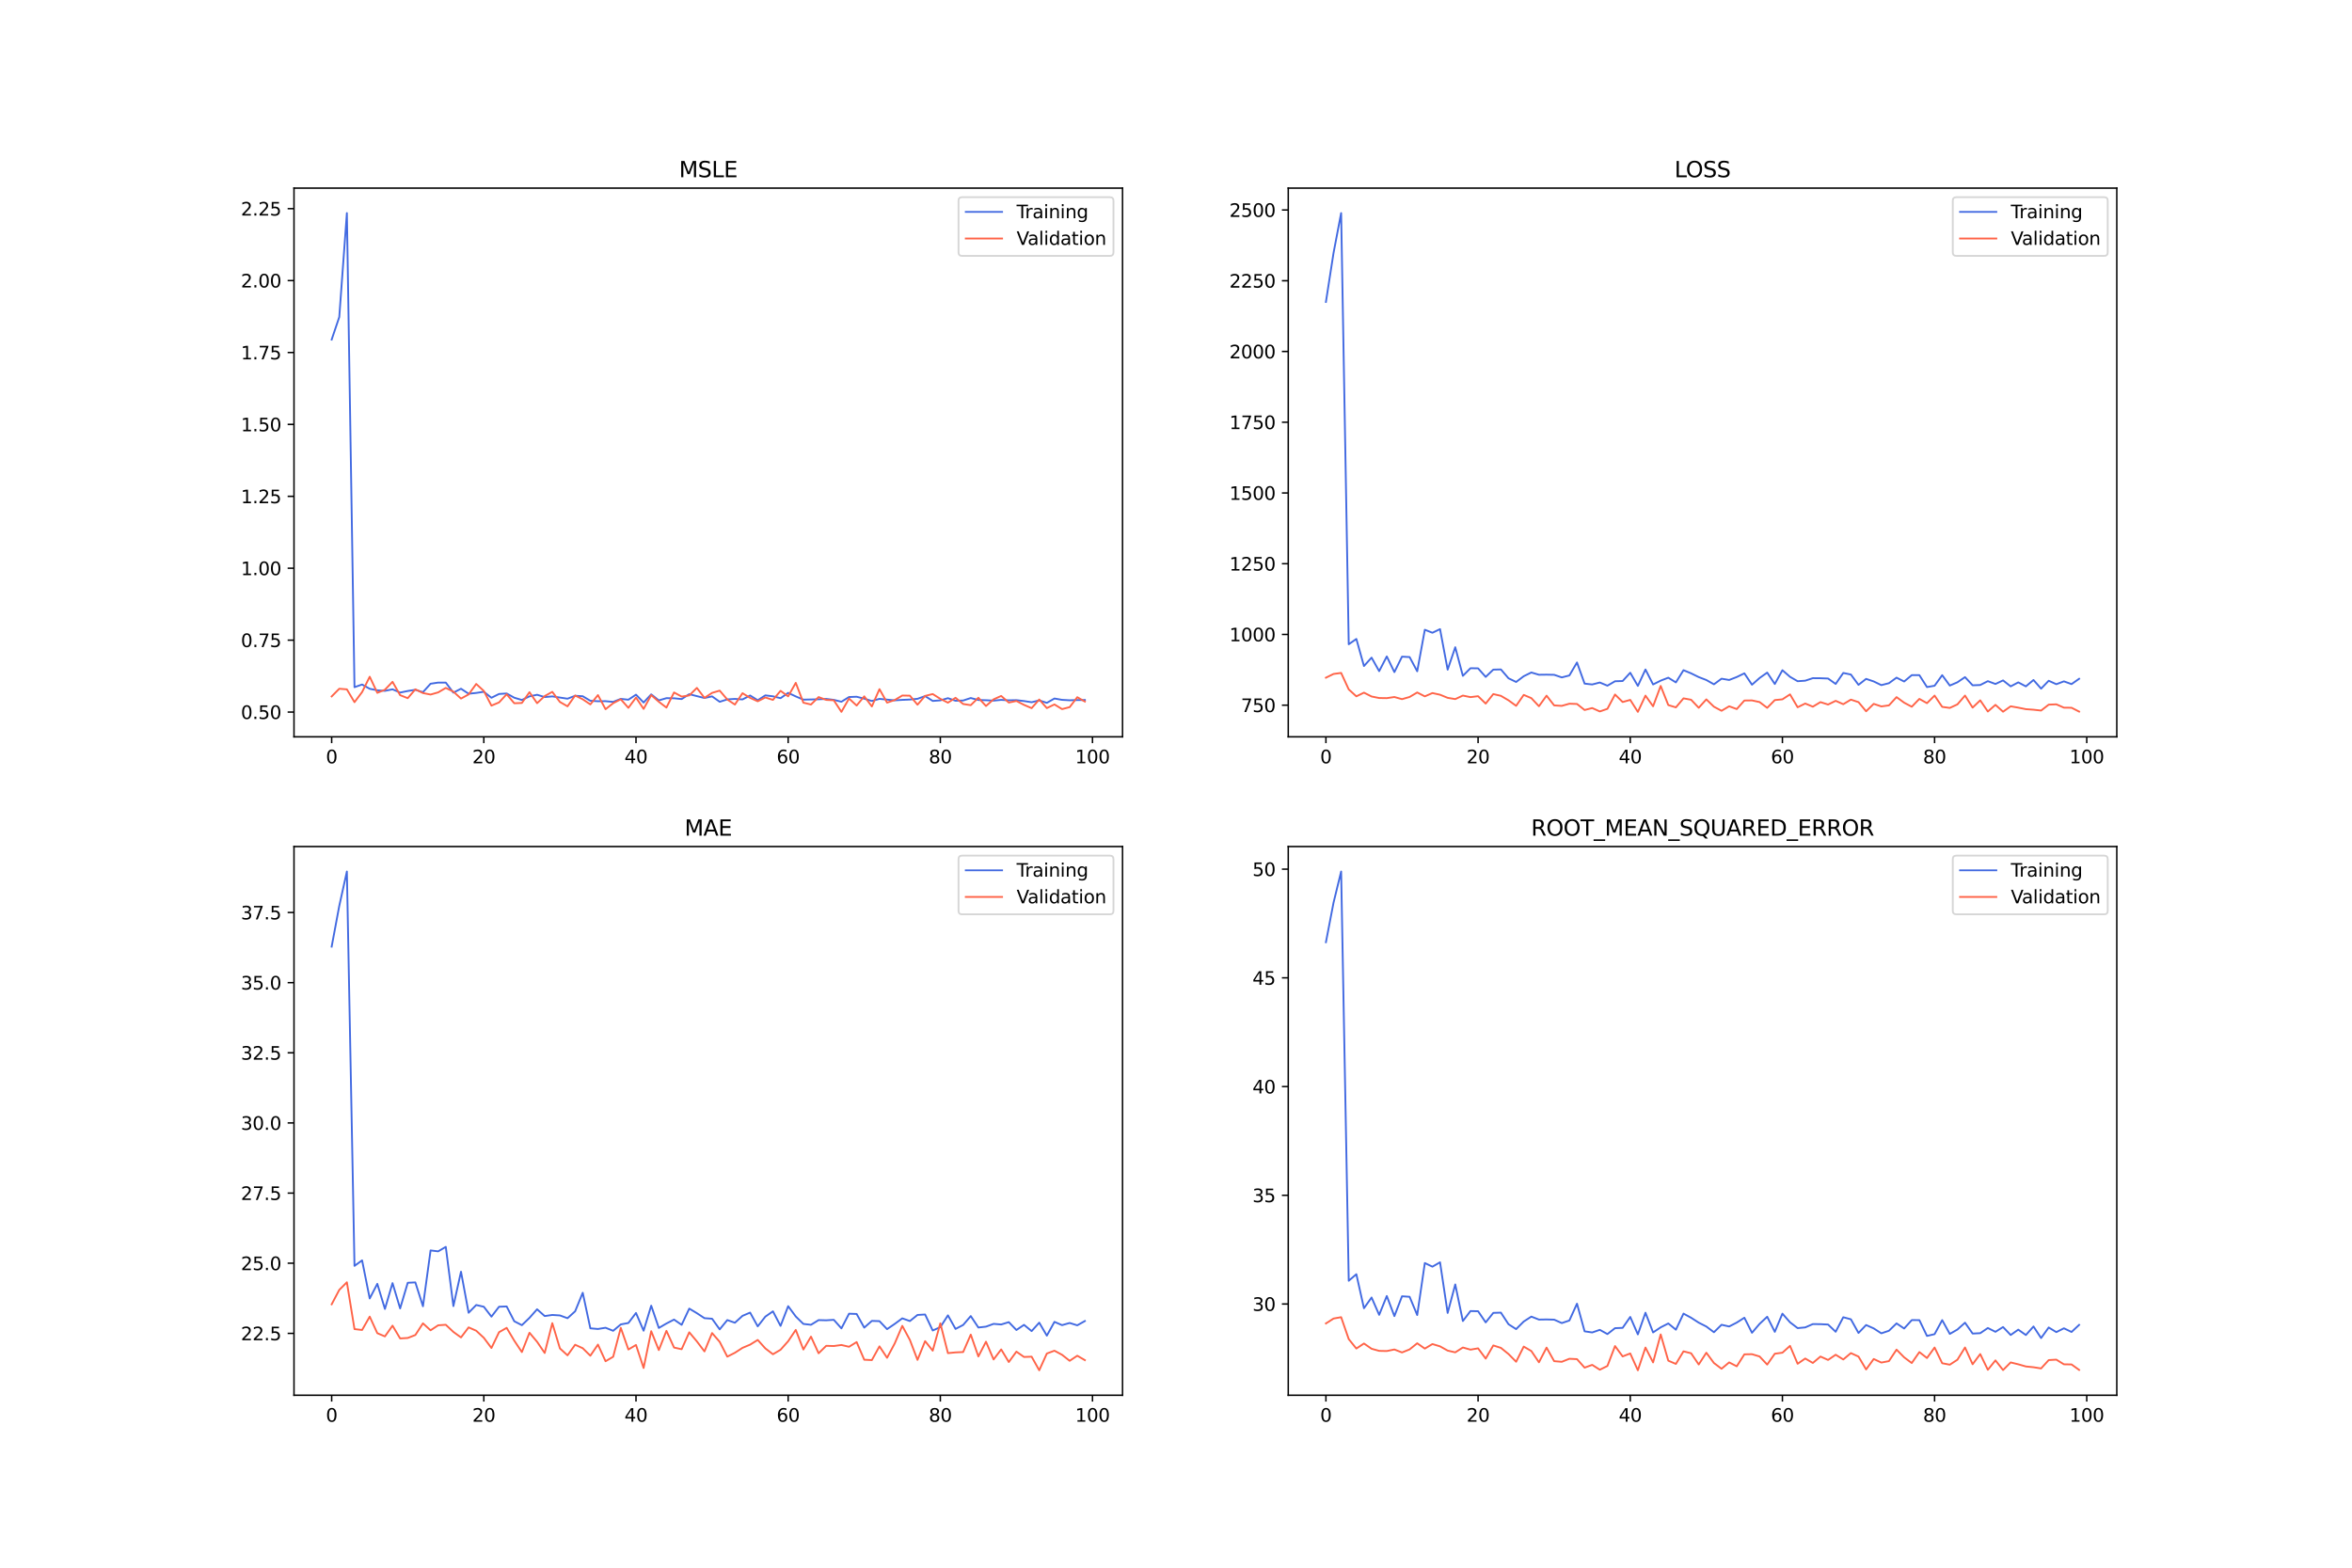 <?xml version="1.0" encoding="utf-8" standalone="no"?>
<!DOCTYPE svg PUBLIC "-//W3C//DTD SVG 1.1//EN"
  "http://www.w3.org/Graphics/SVG/1.1/DTD/svg11.dtd">
<svg xmlns:xlink="http://www.w3.org/1999/xlink" width="1296pt" height="864pt" viewBox="0 0 1296 864" xmlns="http://www.w3.org/2000/svg" version="1.1">
 <defs>
  <style type="text/css">*{stroke-linejoin: round; stroke-linecap: butt}</style>
 </defs>
 <g id="figure_1">
  <g id="patch_1">
   <path d="M 0 864 
L 1296 864 
L 1296 0 
L 0 0 
z
" style="fill: #ffffff"/>
  </g>
  <g id="axes_1">
   <g id="patch_2">
    <path d="M 162 406.08 
L 618.545 406.08 
L 618.545 103.68 
L 162 103.68 
z
" style="fill: #ffffff"/>
   </g>
   <g id="matplotlib.axis_1">
    <g id="xtick_1">
     <g id="line2d_1">
      <defs>
       <path id="m21cb146025" d="M 0 0 
L 0 3.5 
" style="stroke: #000000; stroke-width: 0.8"/>
      </defs>
      <g>
       <use xlink:href="#m21cb146025" x="182.752" y="406.08" style="stroke: #000000; stroke-width: 0.8"/>
      </g>
     </g>
     <g id="text_1">
      <!-- 0 -->
      <g transform="translate(179.571 420.678) scale(0.1 -0.1)">
       <defs>
        <path id="DejaVuSans-30" d="M 2034 4250 
Q 1547 4250 1301 3770 
Q 1056 3291 1056 2328 
Q 1056 1369 1301 889 
Q 1547 409 2034 409 
Q 2525 409 2770 889 
Q 3016 1369 3016 2328 
Q 3016 3291 2770 3770 
Q 2525 4250 2034 4250 
z
M 2034 4750 
Q 2819 4750 3233 4129 
Q 3647 3509 3647 2328 
Q 3647 1150 3233 529 
Q 2819 -91 2034 -91 
Q 1250 -91 836 529 
Q 422 1150 422 2328 
Q 422 3509 836 4129 
Q 1250 4750 2034 4750 
z
" transform="scale(0.016)"/>
       </defs>
       <use xlink:href="#DejaVuSans-30"/>
      </g>
     </g>
    </g>
    <g id="xtick_2">
     <g id="line2d_2">
      <g>
       <use xlink:href="#m21cb146025" x="266.599" y="406.08" style="stroke: #000000; stroke-width: 0.8"/>
      </g>
     </g>
     <g id="text_2">
      <!-- 20 -->
      <g transform="translate(260.236 420.678) scale(0.1 -0.1)">
       <defs>
        <path id="DejaVuSans-32" d="M 1228 531 
L 3431 531 
L 3431 0 
L 469 0 
L 469 531 
Q 828 903 1448 1529 
Q 2069 2156 2228 2338 
Q 2531 2678 2651 2914 
Q 2772 3150 2772 3378 
Q 2772 3750 2511 3984 
Q 2250 4219 1831 4219 
Q 1534 4219 1204 4116 
Q 875 4013 500 3803 
L 500 4441 
Q 881 4594 1212 4672 
Q 1544 4750 1819 4750 
Q 2544 4750 2975 4387 
Q 3406 4025 3406 3419 
Q 3406 3131 3298 2873 
Q 3191 2616 2906 2266 
Q 2828 2175 2409 1742 
Q 1991 1309 1228 531 
z
" transform="scale(0.016)"/>
       </defs>
       <use xlink:href="#DejaVuSans-32"/>
       <use xlink:href="#DejaVuSans-30" x="63.623"/>
      </g>
     </g>
    </g>
    <g id="xtick_3">
     <g id="line2d_3">
      <g>
       <use xlink:href="#m21cb146025" x="350.446" y="406.08" style="stroke: #000000; stroke-width: 0.8"/>
      </g>
     </g>
     <g id="text_3">
      <!-- 40 -->
      <g transform="translate(344.083 420.678) scale(0.1 -0.1)">
       <defs>
        <path id="DejaVuSans-34" d="M 2419 4116 
L 825 1625 
L 2419 1625 
L 2419 4116 
z
M 2253 4666 
L 3047 4666 
L 3047 1625 
L 3713 1625 
L 3713 1100 
L 3047 1100 
L 3047 0 
L 2419 0 
L 2419 1100 
L 313 1100 
L 313 1709 
L 2253 4666 
z
" transform="scale(0.016)"/>
       </defs>
       <use xlink:href="#DejaVuSans-34"/>
       <use xlink:href="#DejaVuSans-30" x="63.623"/>
      </g>
     </g>
    </g>
    <g id="xtick_4">
     <g id="line2d_4">
      <g>
       <use xlink:href="#m21cb146025" x="434.292" y="406.08" style="stroke: #000000; stroke-width: 0.8"/>
      </g>
     </g>
     <g id="text_4">
      <!-- 60 -->
      <g transform="translate(427.93 420.678) scale(0.1 -0.1)">
       <defs>
        <path id="DejaVuSans-36" d="M 2113 2584 
Q 1688 2584 1439 2293 
Q 1191 2003 1191 1497 
Q 1191 994 1439 701 
Q 1688 409 2113 409 
Q 2538 409 2786 701 
Q 3034 994 3034 1497 
Q 3034 2003 2786 2293 
Q 2538 2584 2113 2584 
z
M 3366 4563 
L 3366 3988 
Q 3128 4100 2886 4159 
Q 2644 4219 2406 4219 
Q 1781 4219 1451 3797 
Q 1122 3375 1075 2522 
Q 1259 2794 1537 2939 
Q 1816 3084 2150 3084 
Q 2853 3084 3261 2657 
Q 3669 2231 3669 1497 
Q 3669 778 3244 343 
Q 2819 -91 2113 -91 
Q 1303 -91 875 529 
Q 447 1150 447 2328 
Q 447 3434 972 4092 
Q 1497 4750 2381 4750 
Q 2619 4750 2861 4703 
Q 3103 4656 3366 4563 
z
" transform="scale(0.016)"/>
       </defs>
       <use xlink:href="#DejaVuSans-36"/>
       <use xlink:href="#DejaVuSans-30" x="63.623"/>
      </g>
     </g>
    </g>
    <g id="xtick_5">
     <g id="line2d_5">
      <g>
       <use xlink:href="#m21cb146025" x="518.139" y="406.08" style="stroke: #000000; stroke-width: 0.8"/>
      </g>
     </g>
     <g id="text_5">
      <!-- 80 -->
      <g transform="translate(511.776 420.678) scale(0.1 -0.1)">
       <defs>
        <path id="DejaVuSans-38" d="M 2034 2216 
Q 1584 2216 1326 1975 
Q 1069 1734 1069 1313 
Q 1069 891 1326 650 
Q 1584 409 2034 409 
Q 2484 409 2743 651 
Q 3003 894 3003 1313 
Q 3003 1734 2745 1975 
Q 2488 2216 2034 2216 
z
M 1403 2484 
Q 997 2584 770 2862 
Q 544 3141 544 3541 
Q 544 4100 942 4425 
Q 1341 4750 2034 4750 
Q 2731 4750 3128 4425 
Q 3525 4100 3525 3541 
Q 3525 3141 3298 2862 
Q 3072 2584 2669 2484 
Q 3125 2378 3379 2068 
Q 3634 1759 3634 1313 
Q 3634 634 3220 271 
Q 2806 -91 2034 -91 
Q 1263 -91 848 271 
Q 434 634 434 1313 
Q 434 1759 690 2068 
Q 947 2378 1403 2484 
z
M 1172 3481 
Q 1172 3119 1398 2916 
Q 1625 2713 2034 2713 
Q 2441 2713 2670 2916 
Q 2900 3119 2900 3481 
Q 2900 3844 2670 4047 
Q 2441 4250 2034 4250 
Q 1625 4250 1398 4047 
Q 1172 3844 1172 3481 
z
" transform="scale(0.016)"/>
       </defs>
       <use xlink:href="#DejaVuSans-38"/>
       <use xlink:href="#DejaVuSans-30" x="63.623"/>
      </g>
     </g>
    </g>
    <g id="xtick_6">
     <g id="line2d_6">
      <g>
       <use xlink:href="#m21cb146025" x="601.986" y="406.08" style="stroke: #000000; stroke-width: 0.8"/>
      </g>
     </g>
     <g id="text_6">
      <!-- 100 -->
      <g transform="translate(592.442 420.678) scale(0.1 -0.1)">
       <defs>
        <path id="DejaVuSans-31" d="M 794 531 
L 1825 531 
L 1825 4091 
L 703 3866 
L 703 4441 
L 1819 4666 
L 2450 4666 
L 2450 531 
L 3481 531 
L 3481 0 
L 794 0 
L 794 531 
z
" transform="scale(0.016)"/>
       </defs>
       <use xlink:href="#DejaVuSans-31"/>
       <use xlink:href="#DejaVuSans-30" x="63.623"/>
       <use xlink:href="#DejaVuSans-30" x="127.246"/>
      </g>
     </g>
    </g>
   </g>
   <g id="matplotlib.axis_2">
    <g id="ytick_1">
     <g id="line2d_7">
      <defs>
       <path id="m9a28d6b1b2" d="M 0 0 
L -3.5 0 
" style="stroke: #000000; stroke-width: 0.8"/>
      </defs>
      <g>
       <use xlink:href="#m9a28d6b1b2" x="162" y="392.446" style="stroke: #000000; stroke-width: 0.8"/>
      </g>
     </g>
     <g id="text_7">
      <!-- 0.50 -->
      <g transform="translate(132.734 396.245) scale(0.1 -0.1)">
       <defs>
        <path id="DejaVuSans-2e" d="M 684 794 
L 1344 794 
L 1344 0 
L 684 0 
L 684 794 
z
" transform="scale(0.016)"/>
        <path id="DejaVuSans-35" d="M 691 4666 
L 3169 4666 
L 3169 4134 
L 1269 4134 
L 1269 2991 
Q 1406 3038 1543 3061 
Q 1681 3084 1819 3084 
Q 2600 3084 3056 2656 
Q 3513 2228 3513 1497 
Q 3513 744 3044 326 
Q 2575 -91 1722 -91 
Q 1428 -91 1123 -41 
Q 819 9 494 109 
L 494 744 
Q 775 591 1075 516 
Q 1375 441 1709 441 
Q 2250 441 2565 725 
Q 2881 1009 2881 1497 
Q 2881 1984 2565 2268 
Q 2250 2553 1709 2553 
Q 1456 2553 1204 2497 
Q 953 2441 691 2322 
L 691 4666 
z
" transform="scale(0.016)"/>
       </defs>
       <use xlink:href="#DejaVuSans-30"/>
       <use xlink:href="#DejaVuSans-2e" x="63.623"/>
       <use xlink:href="#DejaVuSans-35" x="95.41"/>
       <use xlink:href="#DejaVuSans-30" x="159.033"/>
      </g>
     </g>
    </g>
    <g id="ytick_2">
     <g id="line2d_8">
      <g>
       <use xlink:href="#m9a28d6b1b2" x="162" y="352.81" style="stroke: #000000; stroke-width: 0.8"/>
      </g>
     </g>
     <g id="text_8">
      <!-- 0.75 -->
      <g transform="translate(132.734 356.609) scale(0.1 -0.1)">
       <defs>
        <path id="DejaVuSans-37" d="M 525 4666 
L 3525 4666 
L 3525 4397 
L 1831 0 
L 1172 0 
L 2766 4134 
L 525 4134 
L 525 4666 
z
" transform="scale(0.016)"/>
       </defs>
       <use xlink:href="#DejaVuSans-30"/>
       <use xlink:href="#DejaVuSans-2e" x="63.623"/>
       <use xlink:href="#DejaVuSans-37" x="95.41"/>
       <use xlink:href="#DejaVuSans-35" x="159.033"/>
      </g>
     </g>
    </g>
    <g id="ytick_3">
     <g id="line2d_9">
      <g>
       <use xlink:href="#m9a28d6b1b2" x="162" y="313.174" style="stroke: #000000; stroke-width: 0.8"/>
      </g>
     </g>
     <g id="text_9">
      <!-- 1.00 -->
      <g transform="translate(132.734 316.974) scale(0.1 -0.1)">
       <use xlink:href="#DejaVuSans-31"/>
       <use xlink:href="#DejaVuSans-2e" x="63.623"/>
       <use xlink:href="#DejaVuSans-30" x="95.41"/>
       <use xlink:href="#DejaVuSans-30" x="159.033"/>
      </g>
     </g>
    </g>
    <g id="ytick_4">
     <g id="line2d_10">
      <g>
       <use xlink:href="#m9a28d6b1b2" x="162" y="273.539" style="stroke: #000000; stroke-width: 0.8"/>
      </g>
     </g>
     <g id="text_10">
      <!-- 1.25 -->
      <g transform="translate(132.734 277.338) scale(0.1 -0.1)">
       <use xlink:href="#DejaVuSans-31"/>
       <use xlink:href="#DejaVuSans-2e" x="63.623"/>
       <use xlink:href="#DejaVuSans-32" x="95.41"/>
       <use xlink:href="#DejaVuSans-35" x="159.033"/>
      </g>
     </g>
    </g>
    <g id="ytick_5">
     <g id="line2d_11">
      <g>
       <use xlink:href="#m9a28d6b1b2" x="162" y="233.903" style="stroke: #000000; stroke-width: 0.8"/>
      </g>
     </g>
     <g id="text_11">
      <!-- 1.50 -->
      <g transform="translate(132.734 237.702) scale(0.1 -0.1)">
       <use xlink:href="#DejaVuSans-31"/>
       <use xlink:href="#DejaVuSans-2e" x="63.623"/>
       <use xlink:href="#DejaVuSans-35" x="95.41"/>
       <use xlink:href="#DejaVuSans-30" x="159.033"/>
      </g>
     </g>
    </g>
    <g id="ytick_6">
     <g id="line2d_12">
      <g>
       <use xlink:href="#m9a28d6b1b2" x="162" y="194.267" style="stroke: #000000; stroke-width: 0.8"/>
      </g>
     </g>
     <g id="text_12">
      <!-- 1.75 -->
      <g transform="translate(132.734 198.066) scale(0.1 -0.1)">
       <use xlink:href="#DejaVuSans-31"/>
       <use xlink:href="#DejaVuSans-2e" x="63.623"/>
       <use xlink:href="#DejaVuSans-37" x="95.41"/>
       <use xlink:href="#DejaVuSans-35" x="159.033"/>
      </g>
     </g>
    </g>
    <g id="ytick_7">
     <g id="line2d_13">
      <g>
       <use xlink:href="#m9a28d6b1b2" x="162" y="154.631" style="stroke: #000000; stroke-width: 0.8"/>
      </g>
     </g>
     <g id="text_13">
      <!-- 2.00 -->
      <g transform="translate(132.734 158.431) scale(0.1 -0.1)">
       <use xlink:href="#DejaVuSans-32"/>
       <use xlink:href="#DejaVuSans-2e" x="63.623"/>
       <use xlink:href="#DejaVuSans-30" x="95.41"/>
       <use xlink:href="#DejaVuSans-30" x="159.033"/>
      </g>
     </g>
    </g>
    <g id="ytick_8">
     <g id="line2d_14">
      <g>
       <use xlink:href="#m9a28d6b1b2" x="162" y="114.996" style="stroke: #000000; stroke-width: 0.8"/>
      </g>
     </g>
     <g id="text_14">
      <!-- 2.25 -->
      <g transform="translate(132.734 118.795) scale(0.1 -0.1)">
       <use xlink:href="#DejaVuSans-32"/>
       <use xlink:href="#DejaVuSans-2e" x="63.623"/>
       <use xlink:href="#DejaVuSans-32" x="95.41"/>
       <use xlink:href="#DejaVuSans-35" x="159.033"/>
      </g>
     </g>
    </g>
   </g>
   <g id="line2d_15">
    <path d="M 182.752 187.158 
L 186.944 174.738 
L 191.137 117.425 
L 195.329 378.725 
L 199.521 377.252 
L 203.714 379.61 
L 207.906 380.446 
L 212.098 380.747 
L 216.291 379.905 
L 220.483 381.698 
L 224.675 380.827 
L 228.868 380.167 
L 233.06 381.47 
L 237.252 376.829 
L 241.445 376.191 
L 245.637 376.198 
L 249.829 381.749 
L 254.022 379.581 
L 258.214 382.337 
L 262.406 381.901 
L 266.599 381.258 
L 270.791 384.56 
L 274.983 382.467 
L 279.176 382.196 
L 283.368 384.525 
L 287.56 385.776 
L 291.753 383.79 
L 295.945 382.904 
L 300.137 384.179 
L 304.33 383.803 
L 308.522 384.438 
L 312.714 385.071 
L 316.907 383.467 
L 321.099 383.718 
L 325.292 386.215 
L 329.484 386.477 
L 333.676 386.441 
L 337.869 386.829 
L 342.061 385.17 
L 346.253 385.632 
L 350.446 382.848 
L 354.638 387.186 
L 358.83 382.673 
L 363.023 386.003 
L 367.215 384.772 
L 371.407 384.839 
L 375.6 385.279 
L 379.792 382.578 
L 383.984 383.655 
L 388.177 384.697 
L 392.369 383.79 
L 396.561 386.77 
L 400.754 385.454 
L 404.946 385.191 
L 409.138 385.478 
L 413.331 383.31 
L 417.523 385.92 
L 421.715 383.236 
L 425.908 383.762 
L 430.1 384.791 
L 434.292 381.858 
L 438.485 383.816 
L 442.677 385.594 
L 446.869 385.5 
L 451.062 385.395 
L 455.254 385.2 
L 459.446 385.723 
L 463.639 386.744 
L 467.831 384.153 
L 472.023 383.993 
L 476.216 385.066 
L 480.408 386.332 
L 484.6 385.169 
L 488.793 385.586 
L 492.985 385.981 
L 497.177 385.723 
L 501.37 385.536 
L 505.562 385.137 
L 509.754 383.638 
L 513.947 386.309 
L 518.139 385.99 
L 522.331 384.784 
L 526.524 386.201 
L 530.716 386.076 
L 534.908 384.7 
L 539.101 385.792 
L 543.293 385.921 
L 547.485 386.135 
L 551.678 385.73 
L 555.87 385.972 
L 560.062 385.878 
L 564.255 386.373 
L 568.447 387.02 
L 572.639 386.015 
L 576.832 387.36 
L 581.024 384.969 
L 585.216 385.712 
L 589.409 385.951 
L 593.601 385.826 
L 597.793 385.787 
" clip-path="url(#p76414dfbb6)" style="fill: none; stroke: #4169e1; stroke-linecap: square"/>
   </g>
   <g id="line2d_16">
    <path d="M 182.752 383.824 
L 186.944 379.586 
L 191.137 379.923 
L 195.329 386.995 
L 199.521 381.427 
L 203.714 372.961 
L 207.906 381.856 
L 212.098 380.132 
L 216.291 375.771 
L 220.483 383.125 
L 224.675 384.788 
L 228.868 379.918 
L 233.06 381.974 
L 237.252 382.788 
L 241.445 381.595 
L 245.637 379.133 
L 249.829 381.179 
L 254.022 385.009 
L 258.214 382.722 
L 262.406 376.943 
L 266.599 380.822 
L 270.791 388.891 
L 274.983 387.127 
L 279.176 382.624 
L 283.368 387.589 
L 287.56 387.429 
L 291.753 381.49 
L 295.945 387.547 
L 300.137 383.627 
L 304.33 381.3 
L 308.522 386.87 
L 312.714 389.279 
L 316.907 383.325 
L 321.099 385.403 
L 325.292 388.213 
L 329.484 383.076 
L 333.676 390.865 
L 337.869 387.553 
L 342.061 385.392 
L 346.253 390.108 
L 350.446 384.451 
L 354.638 390.704 
L 358.83 383.103 
L 363.023 386.76 
L 367.215 389.969 
L 371.407 381.636 
L 375.6 383.903 
L 379.792 383.278 
L 383.984 379.127 
L 388.177 384.611 
L 392.369 381.867 
L 396.561 380.625 
L 400.754 385.507 
L 404.946 388.308 
L 409.138 382.04 
L 413.331 384.627 
L 417.523 386.509 
L 421.715 384.401 
L 425.908 385.735 
L 430.1 380.738 
L 434.292 383.786 
L 438.485 376.334 
L 442.677 387.269 
L 446.869 388.282 
L 451.062 384.168 
L 455.254 385.738 
L 459.446 385.961 
L 463.639 392.335 
L 467.831 384.974 
L 472.023 388.844 
L 476.216 383.77 
L 480.408 389.342 
L 484.6 379.802 
L 488.793 387.238 
L 492.985 385.828 
L 497.177 383.324 
L 501.37 383.407 
L 505.562 388.38 
L 509.754 383.541 
L 513.947 382.509 
L 518.139 385.142 
L 522.331 387.268 
L 526.524 384.57 
L 530.716 387.995 
L 534.908 388.642 
L 539.101 384.547 
L 543.293 389.103 
L 547.485 385.425 
L 551.678 383.558 
L 555.87 387.206 
L 560.062 386.323 
L 564.255 388.483 
L 568.447 390.284 
L 572.639 385.526 
L 576.832 390.258 
L 581.024 388.238 
L 585.216 390.814 
L 589.409 389.725 
L 593.601 384.239 
L 597.793 386.656 
" clip-path="url(#p76414dfbb6)" style="fill: none; stroke: #ff6347; stroke-linecap: square"/>
   </g>
   <g id="patch_3">
    <path d="M 162 406.08 
L 162 103.68 
" style="fill: none; stroke: #000000; stroke-width: 0.8; stroke-linejoin: miter; stroke-linecap: square"/>
   </g>
   <g id="patch_4">
    <path d="M 618.545 406.08 
L 618.545 103.68 
" style="fill: none; stroke: #000000; stroke-width: 0.8; stroke-linejoin: miter; stroke-linecap: square"/>
   </g>
   <g id="patch_5">
    <path d="M 162 406.08 
L 618.545 406.08 
" style="fill: none; stroke: #000000; stroke-width: 0.8; stroke-linejoin: miter; stroke-linecap: square"/>
   </g>
   <g id="patch_6">
    <path d="M 162 103.68 
L 618.545 103.68 
" style="fill: none; stroke: #000000; stroke-width: 0.8; stroke-linejoin: miter; stroke-linecap: square"/>
   </g>
   <g id="text_15">
    <!-- MSLE -->
    <g transform="translate(374.152 97.68) scale(0.12 -0.12)">
     <defs>
      <path id="DejaVuSans-4d" d="M 628 4666 
L 1569 4666 
L 2759 1491 
L 3956 4666 
L 4897 4666 
L 4897 0 
L 4281 0 
L 4281 4097 
L 3078 897 
L 2444 897 
L 1241 4097 
L 1241 0 
L 628 0 
L 628 4666 
z
" transform="scale(0.016)"/>
      <path id="DejaVuSans-53" d="M 3425 4513 
L 3425 3897 
Q 3066 4069 2747 4153 
Q 2428 4238 2131 4238 
Q 1616 4238 1336 4038 
Q 1056 3838 1056 3469 
Q 1056 3159 1242 3001 
Q 1428 2844 1947 2747 
L 2328 2669 
Q 3034 2534 3370 2195 
Q 3706 1856 3706 1288 
Q 3706 609 3251 259 
Q 2797 -91 1919 -91 
Q 1588 -91 1214 -16 
Q 841 59 441 206 
L 441 856 
Q 825 641 1194 531 
Q 1563 422 1919 422 
Q 2459 422 2753 634 
Q 3047 847 3047 1241 
Q 3047 1584 2836 1778 
Q 2625 1972 2144 2069 
L 1759 2144 
Q 1053 2284 737 2584 
Q 422 2884 422 3419 
Q 422 4038 858 4394 
Q 1294 4750 2059 4750 
Q 2388 4750 2728 4690 
Q 3069 4631 3425 4513 
z
" transform="scale(0.016)"/>
      <path id="DejaVuSans-4c" d="M 628 4666 
L 1259 4666 
L 1259 531 
L 3531 531 
L 3531 0 
L 628 0 
L 628 4666 
z
" transform="scale(0.016)"/>
      <path id="DejaVuSans-45" d="M 628 4666 
L 3578 4666 
L 3578 4134 
L 1259 4134 
L 1259 2753 
L 3481 2753 
L 3481 2222 
L 1259 2222 
L 1259 531 
L 3634 531 
L 3634 0 
L 628 0 
L 628 4666 
z
" transform="scale(0.016)"/>
     </defs>
     <use xlink:href="#DejaVuSans-4d"/>
     <use xlink:href="#DejaVuSans-53" x="86.279"/>
     <use xlink:href="#DejaVuSans-4c" x="149.756"/>
     <use xlink:href="#DejaVuSans-45" x="205.469"/>
    </g>
   </g>
   <g id="legend_1">
    <g id="patch_7">
     <path d="M 530.164 141.036 
L 611.545 141.036 
Q 613.545 141.036 613.545 139.036 
L 613.545 110.68 
Q 613.545 108.68 611.545 108.68 
L 530.164 108.68 
Q 528.164 108.68 528.164 110.68 
L 528.164 139.036 
Q 528.164 141.036 530.164 141.036 
z
" style="fill: #ffffff; opacity: 0.8; stroke: #cccccc; stroke-linejoin: miter"/>
    </g>
    <g id="line2d_17">
     <path d="M 532.164 116.778 
L 542.164 116.778 
L 552.164 116.778 
" style="fill: none; stroke: #4169e1; stroke-linecap: square"/>
    </g>
    <g id="text_16">
     <!-- Training -->
     <g transform="translate(560.164 120.278) scale(0.1 -0.1)">
      <defs>
       <path id="DejaVuSans-54" d="M -19 4666 
L 3928 4666 
L 3928 4134 
L 2272 4134 
L 2272 0 
L 1638 0 
L 1638 4134 
L -19 4134 
L -19 4666 
z
" transform="scale(0.016)"/>
       <path id="DejaVuSans-72" d="M 2631 2963 
Q 2534 3019 2420 3045 
Q 2306 3072 2169 3072 
Q 1681 3072 1420 2755 
Q 1159 2438 1159 1844 
L 1159 0 
L 581 0 
L 581 3500 
L 1159 3500 
L 1159 2956 
Q 1341 3275 1631 3429 
Q 1922 3584 2338 3584 
Q 2397 3584 2469 3576 
Q 2541 3569 2628 3553 
L 2631 2963 
z
" transform="scale(0.016)"/>
       <path id="DejaVuSans-61" d="M 2194 1759 
Q 1497 1759 1228 1600 
Q 959 1441 959 1056 
Q 959 750 1161 570 
Q 1363 391 1709 391 
Q 2188 391 2477 730 
Q 2766 1069 2766 1631 
L 2766 1759 
L 2194 1759 
z
M 3341 1997 
L 3341 0 
L 2766 0 
L 2766 531 
Q 2569 213 2275 61 
Q 1981 -91 1556 -91 
Q 1019 -91 701 211 
Q 384 513 384 1019 
Q 384 1609 779 1909 
Q 1175 2209 1959 2209 
L 2766 2209 
L 2766 2266 
Q 2766 2663 2505 2880 
Q 2244 3097 1772 3097 
Q 1472 3097 1187 3025 
Q 903 2953 641 2809 
L 641 3341 
Q 956 3463 1253 3523 
Q 1550 3584 1831 3584 
Q 2591 3584 2966 3190 
Q 3341 2797 3341 1997 
z
" transform="scale(0.016)"/>
       <path id="DejaVuSans-69" d="M 603 3500 
L 1178 3500 
L 1178 0 
L 603 0 
L 603 3500 
z
M 603 4863 
L 1178 4863 
L 1178 4134 
L 603 4134 
L 603 4863 
z
" transform="scale(0.016)"/>
       <path id="DejaVuSans-6e" d="M 3513 2113 
L 3513 0 
L 2938 0 
L 2938 2094 
Q 2938 2591 2744 2837 
Q 2550 3084 2163 3084 
Q 1697 3084 1428 2787 
Q 1159 2491 1159 1978 
L 1159 0 
L 581 0 
L 581 3500 
L 1159 3500 
L 1159 2956 
Q 1366 3272 1645 3428 
Q 1925 3584 2291 3584 
Q 2894 3584 3203 3211 
Q 3513 2838 3513 2113 
z
" transform="scale(0.016)"/>
       <path id="DejaVuSans-67" d="M 2906 1791 
Q 2906 2416 2648 2759 
Q 2391 3103 1925 3103 
Q 1463 3103 1205 2759 
Q 947 2416 947 1791 
Q 947 1169 1205 825 
Q 1463 481 1925 481 
Q 2391 481 2648 825 
Q 2906 1169 2906 1791 
z
M 3481 434 
Q 3481 -459 3084 -895 
Q 2688 -1331 1869 -1331 
Q 1566 -1331 1297 -1286 
Q 1028 -1241 775 -1147 
L 775 -588 
Q 1028 -725 1275 -790 
Q 1522 -856 1778 -856 
Q 2344 -856 2625 -561 
Q 2906 -266 2906 331 
L 2906 616 
Q 2728 306 2450 153 
Q 2172 0 1784 0 
Q 1141 0 747 490 
Q 353 981 353 1791 
Q 353 2603 747 3093 
Q 1141 3584 1784 3584 
Q 2172 3584 2450 3431 
Q 2728 3278 2906 2969 
L 2906 3500 
L 3481 3500 
L 3481 434 
z
" transform="scale(0.016)"/>
      </defs>
      <use xlink:href="#DejaVuSans-54"/>
      <use xlink:href="#DejaVuSans-72" x="46.334"/>
      <use xlink:href="#DejaVuSans-61" x="87.447"/>
      <use xlink:href="#DejaVuSans-69" x="148.727"/>
      <use xlink:href="#DejaVuSans-6e" x="176.51"/>
      <use xlink:href="#DejaVuSans-69" x="239.889"/>
      <use xlink:href="#DejaVuSans-6e" x="267.672"/>
      <use xlink:href="#DejaVuSans-67" x="331.051"/>
     </g>
    </g>
    <g id="line2d_18">
     <path d="M 532.164 131.457 
L 542.164 131.457 
L 552.164 131.457 
" style="fill: none; stroke: #ff6347; stroke-linecap: square"/>
    </g>
    <g id="text_17">
     <!-- Validation -->
     <g transform="translate(560.164 134.957) scale(0.1 -0.1)">
      <defs>
       <path id="DejaVuSans-56" d="M 1831 0 
L 50 4666 
L 709 4666 
L 2188 738 
L 3669 4666 
L 4325 4666 
L 2547 0 
L 1831 0 
z
" transform="scale(0.016)"/>
       <path id="DejaVuSans-6c" d="M 603 4863 
L 1178 4863 
L 1178 0 
L 603 0 
L 603 4863 
z
" transform="scale(0.016)"/>
       <path id="DejaVuSans-64" d="M 2906 2969 
L 2906 4863 
L 3481 4863 
L 3481 0 
L 2906 0 
L 2906 525 
Q 2725 213 2448 61 
Q 2172 -91 1784 -91 
Q 1150 -91 751 415 
Q 353 922 353 1747 
Q 353 2572 751 3078 
Q 1150 3584 1784 3584 
Q 2172 3584 2448 3432 
Q 2725 3281 2906 2969 
z
M 947 1747 
Q 947 1113 1208 752 
Q 1469 391 1925 391 
Q 2381 391 2643 752 
Q 2906 1113 2906 1747 
Q 2906 2381 2643 2742 
Q 2381 3103 1925 3103 
Q 1469 3103 1208 2742 
Q 947 2381 947 1747 
z
" transform="scale(0.016)"/>
       <path id="DejaVuSans-74" d="M 1172 4494 
L 1172 3500 
L 2356 3500 
L 2356 3053 
L 1172 3053 
L 1172 1153 
Q 1172 725 1289 603 
Q 1406 481 1766 481 
L 2356 481 
L 2356 0 
L 1766 0 
Q 1100 0 847 248 
Q 594 497 594 1153 
L 594 3053 
L 172 3053 
L 172 3500 
L 594 3500 
L 594 4494 
L 1172 4494 
z
" transform="scale(0.016)"/>
       <path id="DejaVuSans-6f" d="M 1959 3097 
Q 1497 3097 1228 2736 
Q 959 2375 959 1747 
Q 959 1119 1226 758 
Q 1494 397 1959 397 
Q 2419 397 2687 759 
Q 2956 1122 2956 1747 
Q 2956 2369 2687 2733 
Q 2419 3097 1959 3097 
z
M 1959 3584 
Q 2709 3584 3137 3096 
Q 3566 2609 3566 1747 
Q 3566 888 3137 398 
Q 2709 -91 1959 -91 
Q 1206 -91 779 398 
Q 353 888 353 1747 
Q 353 2609 779 3096 
Q 1206 3584 1959 3584 
z
" transform="scale(0.016)"/>
      </defs>
      <use xlink:href="#DejaVuSans-56"/>
      <use xlink:href="#DejaVuSans-61" x="60.658"/>
      <use xlink:href="#DejaVuSans-6c" x="121.938"/>
      <use xlink:href="#DejaVuSans-69" x="149.721"/>
      <use xlink:href="#DejaVuSans-64" x="177.504"/>
      <use xlink:href="#DejaVuSans-61" x="240.98"/>
      <use xlink:href="#DejaVuSans-74" x="302.26"/>
      <use xlink:href="#DejaVuSans-69" x="341.469"/>
      <use xlink:href="#DejaVuSans-6f" x="369.252"/>
      <use xlink:href="#DejaVuSans-6e" x="430.434"/>
     </g>
    </g>
   </g>
  </g>
  <g id="axes_2">
   <g id="patch_8">
    <path d="M 709.855 406.08 
L 1166.4 406.08 
L 1166.4 103.68 
L 709.855 103.68 
z
" style="fill: #ffffff"/>
   </g>
   <g id="matplotlib.axis_3">
    <g id="xtick_7">
     <g id="line2d_19">
      <g>
       <use xlink:href="#m21cb146025" x="730.607" y="406.08" style="stroke: #000000; stroke-width: 0.8"/>
      </g>
     </g>
     <g id="text_18">
      <!-- 0 -->
      <g transform="translate(727.425 420.678) scale(0.1 -0.1)">
       <use xlink:href="#DejaVuSans-30"/>
      </g>
     </g>
    </g>
    <g id="xtick_8">
     <g id="line2d_20">
      <g>
       <use xlink:href="#m21cb146025" x="814.453" y="406.08" style="stroke: #000000; stroke-width: 0.8"/>
      </g>
     </g>
     <g id="text_19">
      <!-- 20 -->
      <g transform="translate(808.091 420.678) scale(0.1 -0.1)">
       <use xlink:href="#DejaVuSans-32"/>
       <use xlink:href="#DejaVuSans-30" x="63.623"/>
      </g>
     </g>
    </g>
    <g id="xtick_9">
     <g id="line2d_21">
      <g>
       <use xlink:href="#m21cb146025" x="898.3" y="406.08" style="stroke: #000000; stroke-width: 0.8"/>
      </g>
     </g>
     <g id="text_20">
      <!-- 40 -->
      <g transform="translate(891.938 420.678) scale(0.1 -0.1)">
       <use xlink:href="#DejaVuSans-34"/>
       <use xlink:href="#DejaVuSans-30" x="63.623"/>
      </g>
     </g>
    </g>
    <g id="xtick_10">
     <g id="line2d_22">
      <g>
       <use xlink:href="#m21cb146025" x="982.147" y="406.08" style="stroke: #000000; stroke-width: 0.8"/>
      </g>
     </g>
     <g id="text_21">
      <!-- 60 -->
      <g transform="translate(975.784 420.678) scale(0.1 -0.1)">
       <use xlink:href="#DejaVuSans-36"/>
       <use xlink:href="#DejaVuSans-30" x="63.623"/>
      </g>
     </g>
    </g>
    <g id="xtick_11">
     <g id="line2d_23">
      <g>
       <use xlink:href="#m21cb146025" x="1065.994" y="406.08" style="stroke: #000000; stroke-width: 0.8"/>
      </g>
     </g>
     <g id="text_22">
      <!-- 80 -->
      <g transform="translate(1059.631 420.678) scale(0.1 -0.1)">
       <use xlink:href="#DejaVuSans-38"/>
       <use xlink:href="#DejaVuSans-30" x="63.623"/>
      </g>
     </g>
    </g>
    <g id="xtick_12">
     <g id="line2d_24">
      <g>
       <use xlink:href="#m21cb146025" x="1149.84" y="406.08" style="stroke: #000000; stroke-width: 0.8"/>
      </g>
     </g>
     <g id="text_23">
      <!-- 100 -->
      <g transform="translate(1140.297 420.678) scale(0.1 -0.1)">
       <use xlink:href="#DejaVuSans-31"/>
       <use xlink:href="#DejaVuSans-30" x="63.623"/>
       <use xlink:href="#DejaVuSans-30" x="127.246"/>
      </g>
     </g>
    </g>
   </g>
   <g id="matplotlib.axis_4">
    <g id="ytick_9">
     <g id="line2d_25">
      <g>
       <use xlink:href="#m9a28d6b1b2" x="709.855" y="388.644" style="stroke: #000000; stroke-width: 0.8"/>
      </g>
     </g>
     <g id="text_24">
      <!-- 750 -->
      <g transform="translate(683.767 392.443) scale(0.1 -0.1)">
       <use xlink:href="#DejaVuSans-37"/>
       <use xlink:href="#DejaVuSans-35" x="63.623"/>
       <use xlink:href="#DejaVuSans-30" x="127.246"/>
      </g>
     </g>
    </g>
    <g id="ytick_10">
     <g id="line2d_26">
      <g>
       <use xlink:href="#m9a28d6b1b2" x="709.855" y="349.657" style="stroke: #000000; stroke-width: 0.8"/>
      </g>
     </g>
     <g id="text_25">
      <!-- 1000 -->
      <g transform="translate(677.405 353.456) scale(0.1 -0.1)">
       <use xlink:href="#DejaVuSans-31"/>
       <use xlink:href="#DejaVuSans-30" x="63.623"/>
       <use xlink:href="#DejaVuSans-30" x="127.246"/>
       <use xlink:href="#DejaVuSans-30" x="190.869"/>
      </g>
     </g>
    </g>
    <g id="ytick_11">
     <g id="line2d_27">
      <g>
       <use xlink:href="#m9a28d6b1b2" x="709.855" y="310.67" style="stroke: #000000; stroke-width: 0.8"/>
      </g>
     </g>
     <g id="text_26">
      <!-- 1250 -->
      <g transform="translate(677.405 314.469) scale(0.1 -0.1)">
       <use xlink:href="#DejaVuSans-31"/>
       <use xlink:href="#DejaVuSans-32" x="63.623"/>
       <use xlink:href="#DejaVuSans-35" x="127.246"/>
       <use xlink:href="#DejaVuSans-30" x="190.869"/>
      </g>
     </g>
    </g>
    <g id="ytick_12">
     <g id="line2d_28">
      <g>
       <use xlink:href="#m9a28d6b1b2" x="709.855" y="271.683" style="stroke: #000000; stroke-width: 0.8"/>
      </g>
     </g>
     <g id="text_27">
      <!-- 1500 -->
      <g transform="translate(677.405 275.482) scale(0.1 -0.1)">
       <use xlink:href="#DejaVuSans-31"/>
       <use xlink:href="#DejaVuSans-35" x="63.623"/>
       <use xlink:href="#DejaVuSans-30" x="127.246"/>
       <use xlink:href="#DejaVuSans-30" x="190.869"/>
      </g>
     </g>
    </g>
    <g id="ytick_13">
     <g id="line2d_29">
      <g>
       <use xlink:href="#m9a28d6b1b2" x="709.855" y="232.696" style="stroke: #000000; stroke-width: 0.8"/>
      </g>
     </g>
     <g id="text_28">
      <!-- 1750 -->
      <g transform="translate(677.405 236.495) scale(0.1 -0.1)">
       <use xlink:href="#DejaVuSans-31"/>
       <use xlink:href="#DejaVuSans-37" x="63.623"/>
       <use xlink:href="#DejaVuSans-35" x="127.246"/>
       <use xlink:href="#DejaVuSans-30" x="190.869"/>
      </g>
     </g>
    </g>
    <g id="ytick_14">
     <g id="line2d_30">
      <g>
       <use xlink:href="#m9a28d6b1b2" x="709.855" y="193.709" style="stroke: #000000; stroke-width: 0.8"/>
      </g>
     </g>
     <g id="text_29">
      <!-- 2000 -->
      <g transform="translate(677.405 197.508) scale(0.1 -0.1)">
       <use xlink:href="#DejaVuSans-32"/>
       <use xlink:href="#DejaVuSans-30" x="63.623"/>
       <use xlink:href="#DejaVuSans-30" x="127.246"/>
       <use xlink:href="#DejaVuSans-30" x="190.869"/>
      </g>
     </g>
    </g>
    <g id="ytick_15">
     <g id="line2d_31">
      <g>
       <use xlink:href="#m9a28d6b1b2" x="709.855" y="154.722" style="stroke: #000000; stroke-width: 0.8"/>
      </g>
     </g>
     <g id="text_30">
      <!-- 2250 -->
      <g transform="translate(677.405 158.522) scale(0.1 -0.1)">
       <use xlink:href="#DejaVuSans-32"/>
       <use xlink:href="#DejaVuSans-32" x="63.623"/>
       <use xlink:href="#DejaVuSans-35" x="127.246"/>
       <use xlink:href="#DejaVuSans-30" x="190.869"/>
      </g>
     </g>
    </g>
    <g id="ytick_16">
     <g id="line2d_32">
      <g>
       <use xlink:href="#m9a28d6b1b2" x="709.855" y="115.735" style="stroke: #000000; stroke-width: 0.8"/>
      </g>
     </g>
     <g id="text_31">
      <!-- 2500 -->
      <g transform="translate(677.405 119.535) scale(0.1 -0.1)">
       <use xlink:href="#DejaVuSans-32"/>
       <use xlink:href="#DejaVuSans-35" x="63.623"/>
       <use xlink:href="#DejaVuSans-30" x="127.246"/>
       <use xlink:href="#DejaVuSans-30" x="190.869"/>
      </g>
     </g>
    </g>
   </g>
   <g id="line2d_33">
    <path d="M 730.607 166.401 
L 734.799 139.452 
L 738.991 117.425 
L 743.184 355.077 
L 747.376 352.143 
L 751.568 367.074 
L 755.761 362.443 
L 759.953 369.889 
L 764.145 361.788 
L 768.338 370.42 
L 772.53 361.909 
L 776.722 362.129 
L 780.915 369.967 
L 785.107 347.074 
L 789.299 348.729 
L 793.492 346.733 
L 797.684 369.073 
L 801.876 356.71 
L 806.069 372.486 
L 810.261 368.276 
L 814.453 368.343 
L 818.646 373.059 
L 822.838 369.047 
L 827.03 368.944 
L 831.223 373.825 
L 835.415 375.855 
L 839.607 372.69 
L 843.8 370.626 
L 847.992 371.878 
L 852.184 371.823 
L 856.377 371.909 
L 860.569 373.341 
L 864.761 372.266 
L 868.954 365.11 
L 873.146 376.764 
L 877.338 377.234 
L 881.531 376.15 
L 885.723 377.895 
L 889.915 375.456 
L 894.108 375.336 
L 898.3 370.763 
L 902.492 378.023 
L 906.685 368.979 
L 910.877 377.222 
L 915.069 375.124 
L 919.262 373.502 
L 923.454 376.093 
L 927.646 369.357 
L 931.839 371.102 
L 936.031 373.167 
L 940.223 374.778 
L 944.416 377.138 
L 948.608 374.049 
L 952.8 374.762 
L 956.993 373.127 
L 961.185 371.095 
L 965.377 377.366 
L 969.57 373.671 
L 973.762 370.686 
L 977.954 376.974 
L 982.147 369.376 
L 986.339 373.018 
L 990.531 375.438 
L 994.724 375.145 
L 998.916 373.759 
L 1003.108 373.8 
L 1007.301 373.952 
L 1011.493 376.94 
L 1015.686 370.886 
L 1019.878 371.759 
L 1024.07 377.437 
L 1028.263 374.152 
L 1032.455 375.56 
L 1036.647 377.589 
L 1040.84 376.531 
L 1045.032 373.472 
L 1049.224 375.602 
L 1053.417 372.1 
L 1057.609 372.106 
L 1061.801 378.66 
L 1065.994 377.932 
L 1070.186 372.112 
L 1074.378 377.833 
L 1078.571 376.031 
L 1082.763 373.183 
L 1086.955 377.686 
L 1091.148 377.53 
L 1095.34 375.396 
L 1099.532 376.965 
L 1103.725 374.987 
L 1107.917 378.276 
L 1112.109 376.074 
L 1116.302 378.287 
L 1120.494 374.761 
L 1124.686 379.531 
L 1128.879 375.18 
L 1133.071 377.085 
L 1137.263 375.512 
L 1141.456 377.031 
L 1145.648 374.095 
" clip-path="url(#p1891364647)" style="fill: none; stroke: #4169e1; stroke-linecap: square"/>
   </g>
   <g id="line2d_34">
    <path d="M 730.607 373.498 
L 734.799 371.441 
L 738.991 370.871 
L 743.184 379.961 
L 747.376 383.769 
L 751.568 381.736 
L 755.761 383.855 
L 759.953 384.698 
L 764.145 384.764 
L 768.338 384.145 
L 772.53 385.33 
L 776.722 384.114 
L 780.915 381.647 
L 785.107 383.789 
L 789.299 381.963 
L 793.492 382.885 
L 797.684 384.59 
L 801.876 385.291 
L 806.069 383.35 
L 810.261 384.21 
L 814.453 383.682 
L 818.646 387.771 
L 822.838 382.52 
L 827.03 383.498 
L 831.223 385.959 
L 835.415 389.006 
L 839.607 382.979 
L 843.8 384.765 
L 847.992 389.22 
L 852.184 383.397 
L 856.377 388.774 
L 860.569 389.024 
L 864.761 387.836 
L 868.954 387.976 
L 873.146 391.304 
L 877.338 390.224 
L 881.531 392.109 
L 885.723 390.654 
L 889.915 382.76 
L 894.108 386.908 
L 898.3 385.733 
L 902.492 392.335 
L 906.685 383.369 
L 910.877 389.268 
L 915.069 378.03 
L 919.262 388.589 
L 923.454 389.857 
L 927.646 384.88 
L 931.839 385.655 
L 936.031 390.073 
L 940.223 385.442 
L 944.416 389.501 
L 948.608 391.736 
L 952.8 389.254 
L 956.993 390.785 
L 961.185 386.078 
L 965.377 386.021 
L 969.57 386.929 
L 973.762 390.116 
L 977.954 385.83 
L 982.147 385.428 
L 986.339 382.688 
L 990.531 389.796 
L 994.724 387.732 
L 998.916 389.48 
L 1003.108 386.95 
L 1007.301 388.297 
L 1011.493 386.24 
L 1015.686 388.111 
L 1019.878 385.581 
L 1024.07 386.971 
L 1028.263 392.007 
L 1032.455 387.919 
L 1036.647 389.328 
L 1040.84 388.755 
L 1045.032 384.2 
L 1049.224 387.266 
L 1053.417 389.509 
L 1057.609 385.182 
L 1061.801 387.537 
L 1065.994 383.358 
L 1070.186 389.581 
L 1074.378 390.16 
L 1078.571 388.213 
L 1082.763 383.342 
L 1086.955 389.986 
L 1091.148 385.971 
L 1095.34 392.137 
L 1099.532 388.464 
L 1103.725 392.24 
L 1107.917 389.266 
L 1112.109 390.004 
L 1116.302 390.846 
L 1120.494 391.145 
L 1124.686 391.61 
L 1128.879 388.353 
L 1133.071 388.175 
L 1137.263 390.01 
L 1141.456 390.058 
L 1145.648 392.184 
" clip-path="url(#p1891364647)" style="fill: none; stroke: #ff6347; stroke-linecap: square"/>
   </g>
   <g id="patch_9">
    <path d="M 709.855 406.08 
L 709.855 103.68 
" style="fill: none; stroke: #000000; stroke-width: 0.8; stroke-linejoin: miter; stroke-linecap: square"/>
   </g>
   <g id="patch_10">
    <path d="M 1166.4 406.08 
L 1166.4 103.68 
" style="fill: none; stroke: #000000; stroke-width: 0.8; stroke-linejoin: miter; stroke-linecap: square"/>
   </g>
   <g id="patch_11">
    <path d="M 709.855 406.08 
L 1166.4 406.08 
" style="fill: none; stroke: #000000; stroke-width: 0.8; stroke-linejoin: miter; stroke-linecap: square"/>
   </g>
   <g id="patch_12">
    <path d="M 709.855 103.68 
L 1166.4 103.68 
" style="fill: none; stroke: #000000; stroke-width: 0.8; stroke-linejoin: miter; stroke-linecap: square"/>
   </g>
   <g id="text_32">
    <!-- LOSS -->
    <g transform="translate(922.66 97.68) scale(0.12 -0.12)">
     <defs>
      <path id="DejaVuSans-4f" d="M 2522 4238 
Q 1834 4238 1429 3725 
Q 1025 3213 1025 2328 
Q 1025 1447 1429 934 
Q 1834 422 2522 422 
Q 3209 422 3611 934 
Q 4013 1447 4013 2328 
Q 4013 3213 3611 3725 
Q 3209 4238 2522 4238 
z
M 2522 4750 
Q 3503 4750 4090 4092 
Q 4678 3434 4678 2328 
Q 4678 1225 4090 567 
Q 3503 -91 2522 -91 
Q 1538 -91 948 565 
Q 359 1222 359 2328 
Q 359 3434 948 4092 
Q 1538 4750 2522 4750 
z
" transform="scale(0.016)"/>
     </defs>
     <use xlink:href="#DejaVuSans-4c"/>
     <use xlink:href="#DejaVuSans-4f" x="52.088"/>
     <use xlink:href="#DejaVuSans-53" x="130.799"/>
     <use xlink:href="#DejaVuSans-53" x="194.275"/>
    </g>
   </g>
   <g id="legend_2">
    <g id="patch_13">
     <path d="M 1078.019 141.036 
L 1159.4 141.036 
Q 1161.4 141.036 1161.4 139.036 
L 1161.4 110.68 
Q 1161.4 108.68 1159.4 108.68 
L 1078.019 108.68 
Q 1076.019 108.68 1076.019 110.68 
L 1076.019 139.036 
Q 1076.019 141.036 1078.019 141.036 
z
" style="fill: #ffffff; opacity: 0.8; stroke: #cccccc; stroke-linejoin: miter"/>
    </g>
    <g id="line2d_35">
     <path d="M 1080.019 116.778 
L 1090.019 116.778 
L 1100.019 116.778 
" style="fill: none; stroke: #4169e1; stroke-linecap: square"/>
    </g>
    <g id="text_33">
     <!-- Training -->
     <g transform="translate(1108.019 120.278) scale(0.1 -0.1)">
      <use xlink:href="#DejaVuSans-54"/>
      <use xlink:href="#DejaVuSans-72" x="46.334"/>
      <use xlink:href="#DejaVuSans-61" x="87.447"/>
      <use xlink:href="#DejaVuSans-69" x="148.727"/>
      <use xlink:href="#DejaVuSans-6e" x="176.51"/>
      <use xlink:href="#DejaVuSans-69" x="239.889"/>
      <use xlink:href="#DejaVuSans-6e" x="267.672"/>
      <use xlink:href="#DejaVuSans-67" x="331.051"/>
     </g>
    </g>
    <g id="line2d_36">
     <path d="M 1080.019 131.457 
L 1090.019 131.457 
L 1100.019 131.457 
" style="fill: none; stroke: #ff6347; stroke-linecap: square"/>
    </g>
    <g id="text_34">
     <!-- Validation -->
     <g transform="translate(1108.019 134.957) scale(0.1 -0.1)">
      <use xlink:href="#DejaVuSans-56"/>
      <use xlink:href="#DejaVuSans-61" x="60.658"/>
      <use xlink:href="#DejaVuSans-6c" x="121.938"/>
      <use xlink:href="#DejaVuSans-69" x="149.721"/>
      <use xlink:href="#DejaVuSans-64" x="177.504"/>
      <use xlink:href="#DejaVuSans-61" x="240.98"/>
      <use xlink:href="#DejaVuSans-74" x="302.26"/>
      <use xlink:href="#DejaVuSans-69" x="341.469"/>
      <use xlink:href="#DejaVuSans-6f" x="369.252"/>
      <use xlink:href="#DejaVuSans-6e" x="430.434"/>
     </g>
    </g>
   </g>
  </g>
  <g id="axes_3">
   <g id="patch_14">
    <path d="M 162 768.96 
L 618.545 768.96 
L 618.545 466.56 
L 162 466.56 
z
" style="fill: #ffffff"/>
   </g>
   <g id="matplotlib.axis_5">
    <g id="xtick_13">
     <g id="line2d_37">
      <g>
       <use xlink:href="#m21cb146025" x="182.752" y="768.96" style="stroke: #000000; stroke-width: 0.8"/>
      </g>
     </g>
     <g id="text_35">
      <!-- 0 -->
      <g transform="translate(179.571 783.558) scale(0.1 -0.1)">
       <use xlink:href="#DejaVuSans-30"/>
      </g>
     </g>
    </g>
    <g id="xtick_14">
     <g id="line2d_38">
      <g>
       <use xlink:href="#m21cb146025" x="266.599" y="768.96" style="stroke: #000000; stroke-width: 0.8"/>
      </g>
     </g>
     <g id="text_36">
      <!-- 20 -->
      <g transform="translate(260.236 783.558) scale(0.1 -0.1)">
       <use xlink:href="#DejaVuSans-32"/>
       <use xlink:href="#DejaVuSans-30" x="63.623"/>
      </g>
     </g>
    </g>
    <g id="xtick_15">
     <g id="line2d_39">
      <g>
       <use xlink:href="#m21cb146025" x="350.446" y="768.96" style="stroke: #000000; stroke-width: 0.8"/>
      </g>
     </g>
     <g id="text_37">
      <!-- 40 -->
      <g transform="translate(344.083 783.558) scale(0.1 -0.1)">
       <use xlink:href="#DejaVuSans-34"/>
       <use xlink:href="#DejaVuSans-30" x="63.623"/>
      </g>
     </g>
    </g>
    <g id="xtick_16">
     <g id="line2d_40">
      <g>
       <use xlink:href="#m21cb146025" x="434.292" y="768.96" style="stroke: #000000; stroke-width: 0.8"/>
      </g>
     </g>
     <g id="text_38">
      <!-- 60 -->
      <g transform="translate(427.93 783.558) scale(0.1 -0.1)">
       <use xlink:href="#DejaVuSans-36"/>
       <use xlink:href="#DejaVuSans-30" x="63.623"/>
      </g>
     </g>
    </g>
    <g id="xtick_17">
     <g id="line2d_41">
      <g>
       <use xlink:href="#m21cb146025" x="518.139" y="768.96" style="stroke: #000000; stroke-width: 0.8"/>
      </g>
     </g>
     <g id="text_39">
      <!-- 80 -->
      <g transform="translate(511.776 783.558) scale(0.1 -0.1)">
       <use xlink:href="#DejaVuSans-38"/>
       <use xlink:href="#DejaVuSans-30" x="63.623"/>
      </g>
     </g>
    </g>
    <g id="xtick_18">
     <g id="line2d_42">
      <g>
       <use xlink:href="#m21cb146025" x="601.986" y="768.96" style="stroke: #000000; stroke-width: 0.8"/>
      </g>
     </g>
     <g id="text_40">
      <!-- 100 -->
      <g transform="translate(592.442 783.558) scale(0.1 -0.1)">
       <use xlink:href="#DejaVuSans-31"/>
       <use xlink:href="#DejaVuSans-30" x="63.623"/>
       <use xlink:href="#DejaVuSans-30" x="127.246"/>
      </g>
     </g>
    </g>
   </g>
   <g id="matplotlib.axis_6">
    <g id="ytick_17">
     <g id="line2d_43">
      <g>
       <use xlink:href="#m9a28d6b1b2" x="162" y="734.861" style="stroke: #000000; stroke-width: 0.8"/>
      </g>
     </g>
     <g id="text_41">
      <!-- 22.5 -->
      <g transform="translate(132.734 738.661) scale(0.1 -0.1)">
       <use xlink:href="#DejaVuSans-32"/>
       <use xlink:href="#DejaVuSans-32" x="63.623"/>
       <use xlink:href="#DejaVuSans-2e" x="127.246"/>
       <use xlink:href="#DejaVuSans-35" x="159.033"/>
      </g>
     </g>
    </g>
    <g id="ytick_18">
     <g id="line2d_44">
      <g>
       <use xlink:href="#m9a28d6b1b2" x="162" y="696.203" style="stroke: #000000; stroke-width: 0.8"/>
      </g>
     </g>
     <g id="text_42">
      <!-- 25.0 -->
      <g transform="translate(132.734 700.002) scale(0.1 -0.1)">
       <use xlink:href="#DejaVuSans-32"/>
       <use xlink:href="#DejaVuSans-35" x="63.623"/>
       <use xlink:href="#DejaVuSans-2e" x="127.246"/>
       <use xlink:href="#DejaVuSans-30" x="159.033"/>
      </g>
     </g>
    </g>
    <g id="ytick_19">
     <g id="line2d_45">
      <g>
       <use xlink:href="#m9a28d6b1b2" x="162" y="657.545" style="stroke: #000000; stroke-width: 0.8"/>
      </g>
     </g>
     <g id="text_43">
      <!-- 27.5 -->
      <g transform="translate(132.734 661.344) scale(0.1 -0.1)">
       <use xlink:href="#DejaVuSans-32"/>
       <use xlink:href="#DejaVuSans-37" x="63.623"/>
       <use xlink:href="#DejaVuSans-2e" x="127.246"/>
       <use xlink:href="#DejaVuSans-35" x="159.033"/>
      </g>
     </g>
    </g>
    <g id="ytick_20">
     <g id="line2d_46">
      <g>
       <use xlink:href="#m9a28d6b1b2" x="162" y="618.886" style="stroke: #000000; stroke-width: 0.8"/>
      </g>
     </g>
     <g id="text_44">
      <!-- 30.0 -->
      <g transform="translate(132.734 622.685) scale(0.1 -0.1)">
       <defs>
        <path id="DejaVuSans-33" d="M 2597 2516 
Q 3050 2419 3304 2112 
Q 3559 1806 3559 1356 
Q 3559 666 3084 287 
Q 2609 -91 1734 -91 
Q 1441 -91 1130 -33 
Q 819 25 488 141 
L 488 750 
Q 750 597 1062 519 
Q 1375 441 1716 441 
Q 2309 441 2620 675 
Q 2931 909 2931 1356 
Q 2931 1769 2642 2001 
Q 2353 2234 1838 2234 
L 1294 2234 
L 1294 2753 
L 1863 2753 
Q 2328 2753 2575 2939 
Q 2822 3125 2822 3475 
Q 2822 3834 2567 4026 
Q 2313 4219 1838 4219 
Q 1578 4219 1281 4162 
Q 984 4106 628 3988 
L 628 4550 
Q 988 4650 1302 4700 
Q 1616 4750 1894 4750 
Q 2613 4750 3031 4423 
Q 3450 4097 3450 3541 
Q 3450 3153 3228 2886 
Q 3006 2619 2597 2516 
z
" transform="scale(0.016)"/>
       </defs>
       <use xlink:href="#DejaVuSans-33"/>
       <use xlink:href="#DejaVuSans-30" x="63.623"/>
       <use xlink:href="#DejaVuSans-2e" x="127.246"/>
       <use xlink:href="#DejaVuSans-30" x="159.033"/>
      </g>
     </g>
    </g>
    <g id="ytick_21">
     <g id="line2d_47">
      <g>
       <use xlink:href="#m9a28d6b1b2" x="162" y="580.228" style="stroke: #000000; stroke-width: 0.8"/>
      </g>
     </g>
     <g id="text_45">
      <!-- 32.5 -->
      <g transform="translate(132.734 584.027) scale(0.1 -0.1)">
       <use xlink:href="#DejaVuSans-33"/>
       <use xlink:href="#DejaVuSans-32" x="63.623"/>
       <use xlink:href="#DejaVuSans-2e" x="127.246"/>
       <use xlink:href="#DejaVuSans-35" x="159.033"/>
      </g>
     </g>
    </g>
    <g id="ytick_22">
     <g id="line2d_48">
      <g>
       <use xlink:href="#m9a28d6b1b2" x="162" y="541.569" style="stroke: #000000; stroke-width: 0.8"/>
      </g>
     </g>
     <g id="text_46">
      <!-- 35.0 -->
      <g transform="translate(132.734 545.369) scale(0.1 -0.1)">
       <use xlink:href="#DejaVuSans-33"/>
       <use xlink:href="#DejaVuSans-35" x="63.623"/>
       <use xlink:href="#DejaVuSans-2e" x="127.246"/>
       <use xlink:href="#DejaVuSans-30" x="159.033"/>
      </g>
     </g>
    </g>
    <g id="ytick_23">
     <g id="line2d_49">
      <g>
       <use xlink:href="#m9a28d6b1b2" x="162" y="502.911" style="stroke: #000000; stroke-width: 0.8"/>
      </g>
     </g>
     <g id="text_47">
      <!-- 37.5 -->
      <g transform="translate(132.734 506.71) scale(0.1 -0.1)">
       <use xlink:href="#DejaVuSans-33"/>
       <use xlink:href="#DejaVuSans-37" x="63.623"/>
       <use xlink:href="#DejaVuSans-2e" x="127.246"/>
       <use xlink:href="#DejaVuSans-35" x="159.033"/>
      </g>
     </g>
    </g>
   </g>
   <g id="line2d_50">
    <path d="M 182.752 521.728 
L 186.944 499.264 
L 191.137 480.305 
L 195.329 697.664 
L 199.521 694.629 
L 203.714 715.635 
L 207.906 707.557 
L 212.098 721.404 
L 216.291 707.154 
L 220.483 721.111 
L 224.675 706.97 
L 228.868 706.769 
L 233.06 719.932 
L 237.252 689.149 
L 241.445 689.659 
L 245.637 687.188 
L 249.829 719.836 
L 254.022 700.871 
L 258.214 723.501 
L 262.406 719.222 
L 266.599 720.196 
L 270.791 725.643 
L 274.983 720.18 
L 279.176 720.025 
L 283.368 728.177 
L 287.56 730.345 
L 291.753 726.308 
L 295.945 721.588 
L 300.137 725.318 
L 304.33 724.711 
L 308.522 724.975 
L 312.714 726.502 
L 316.907 722.707 
L 321.099 712.477 
L 325.292 732.081 
L 329.484 732.442 
L 333.676 731.764 
L 337.869 733.446 
L 342.061 729.923 
L 346.253 729.141 
L 350.446 723.613 
L 354.638 733.402 
L 358.83 719.594 
L 363.023 731.881 
L 367.215 729.421 
L 371.407 727.263 
L 375.6 730.16 
L 379.792 721.216 
L 383.984 723.721 
L 388.177 726.486 
L 392.369 726.789 
L 396.561 732.657 
L 400.754 727.522 
L 404.946 728.995 
L 409.138 725.196 
L 413.331 723.413 
L 417.523 730.998 
L 421.715 725.643 
L 425.908 722.713 
L 430.1 730.743 
L 434.292 719.872 
L 438.485 725.55 
L 442.677 729.655 
L 446.869 730.135 
L 451.062 727.543 
L 455.254 727.653 
L 459.446 727.393 
L 463.639 732.108 
L 467.831 724.02 
L 472.023 724.164 
L 476.216 731.697 
L 480.408 727.983 
L 484.6 728.12 
L 488.793 732.532 
L 492.985 729.667 
L 497.177 726.576 
L 501.37 728.074 
L 505.562 724.7 
L 509.754 724.456 
L 513.947 733.272 
L 518.139 731.431 
L 522.331 724.923 
L 526.524 732.411 
L 530.716 730.233 
L 534.908 725.327 
L 539.101 731.635 
L 543.293 731.154 
L 547.485 729.624 
L 551.678 729.961 
L 555.87 728.666 
L 560.062 733.008 
L 564.255 730.163 
L 568.447 733.609 
L 572.639 728.955 
L 576.832 736.11 
L 581.024 728.518 
L 585.216 730.326 
L 589.409 729.13 
L 593.601 730.43 
L 597.793 728.057 
" clip-path="url(#pc3df49921b)" style="fill: none; stroke: #4169e1; stroke-linecap: square"/>
   </g>
   <g id="line2d_51">
    <path d="M 182.752 718.848 
L 186.944 710.893 
L 191.137 706.702 
L 195.329 732.498 
L 199.521 732.995 
L 203.714 725.631 
L 207.906 734.758 
L 212.098 736.536 
L 216.291 730.608 
L 220.483 737.652 
L 224.675 737.4 
L 228.868 735.768 
L 233.06 729.332 
L 237.252 733.174 
L 241.445 730.408 
L 245.637 730.121 
L 249.829 734.066 
L 254.022 737.1 
L 258.214 731.559 
L 262.406 733.406 
L 266.599 737.313 
L 270.791 742.928 
L 274.983 734.214 
L 279.176 731.827 
L 283.368 738.867 
L 287.56 745.166 
L 291.753 734.518 
L 295.945 739.505 
L 300.137 745.676 
L 304.33 729.218 
L 308.522 743.157 
L 312.714 746.96 
L 316.907 741.127 
L 321.099 743.043 
L 325.292 747.175 
L 329.484 741.038 
L 333.676 750.219 
L 337.869 747.758 
L 342.061 731.807 
L 346.253 743.759 
L 350.446 741.25 
L 354.638 753.948 
L 358.83 733.658 
L 363.023 744.078 
L 367.215 733.456 
L 371.407 742.675 
L 375.6 743.605 
L 379.792 734.267 
L 383.984 739.274 
L 388.177 744.809 
L 392.369 734.677 
L 396.561 739.535 
L 400.754 747.69 
L 404.946 745.552 
L 409.138 742.84 
L 413.331 741.073 
L 417.523 738.484 
L 421.715 743.146 
L 425.908 746.366 
L 430.1 743.89 
L 434.292 739.187 
L 438.485 732.942 
L 442.677 743.775 
L 446.869 736.653 
L 451.062 745.833 
L 455.254 741.722 
L 459.446 741.836 
L 463.639 741.264 
L 467.831 742.25 
L 472.023 739.657 
L 476.216 749.385 
L 480.408 749.593 
L 484.6 742.009 
L 488.793 748.323 
L 492.985 740.458 
L 497.177 730.714 
L 501.37 738.494 
L 505.562 749.481 
L 509.754 739.134 
L 513.947 744.403 
L 518.139 729.319 
L 522.331 745.749 
L 526.524 745.343 
L 530.716 745.155 
L 534.908 735.532 
L 539.101 747.585 
L 543.293 739.455 
L 547.485 749.244 
L 551.678 743.705 
L 555.87 750.659 
L 560.062 744.926 
L 564.255 747.867 
L 568.447 747.708 
L 572.639 755.215 
L 576.832 745.967 
L 581.024 744.412 
L 585.216 746.68 
L 589.409 749.987 
L 593.601 747.185 
L 597.793 749.617 
" clip-path="url(#pc3df49921b)" style="fill: none; stroke: #ff6347; stroke-linecap: square"/>
   </g>
   <g id="patch_15">
    <path d="M 162 768.96 
L 162 466.56 
" style="fill: none; stroke: #000000; stroke-width: 0.8; stroke-linejoin: miter; stroke-linecap: square"/>
   </g>
   <g id="patch_16">
    <path d="M 618.545 768.96 
L 618.545 466.56 
" style="fill: none; stroke: #000000; stroke-width: 0.8; stroke-linejoin: miter; stroke-linecap: square"/>
   </g>
   <g id="patch_17">
    <path d="M 162 768.96 
L 618.545 768.96 
" style="fill: none; stroke: #000000; stroke-width: 0.8; stroke-linejoin: miter; stroke-linecap: square"/>
   </g>
   <g id="patch_18">
    <path d="M 162 466.56 
L 618.545 466.56 
" style="fill: none; stroke: #000000; stroke-width: 0.8; stroke-linejoin: miter; stroke-linecap: square"/>
   </g>
   <g id="text_48">
    <!-- MAE -->
    <g transform="translate(377.2 460.56) scale(0.12 -0.12)">
     <defs>
      <path id="DejaVuSans-41" d="M 2188 4044 
L 1331 1722 
L 3047 1722 
L 2188 4044 
z
M 1831 4666 
L 2547 4666 
L 4325 0 
L 3669 0 
L 3244 1197 
L 1141 1197 
L 716 0 
L 50 0 
L 1831 4666 
z
" transform="scale(0.016)"/>
     </defs>
     <use xlink:href="#DejaVuSans-4d"/>
     <use xlink:href="#DejaVuSans-41" x="86.279"/>
     <use xlink:href="#DejaVuSans-45" x="154.688"/>
    </g>
   </g>
   <g id="legend_3">
    <g id="patch_19">
     <path d="M 530.164 503.916 
L 611.545 503.916 
Q 613.545 503.916 613.545 501.916 
L 613.545 473.56 
Q 613.545 471.56 611.545 471.56 
L 530.164 471.56 
Q 528.164 471.56 528.164 473.56 
L 528.164 501.916 
Q 528.164 503.916 530.164 503.916 
z
" style="fill: #ffffff; opacity: 0.8; stroke: #cccccc; stroke-linejoin: miter"/>
    </g>
    <g id="line2d_52">
     <path d="M 532.164 479.658 
L 542.164 479.658 
L 552.164 479.658 
" style="fill: none; stroke: #4169e1; stroke-linecap: square"/>
    </g>
    <g id="text_49">
     <!-- Training -->
     <g transform="translate(560.164 483.158) scale(0.1 -0.1)">
      <use xlink:href="#DejaVuSans-54"/>
      <use xlink:href="#DejaVuSans-72" x="46.334"/>
      <use xlink:href="#DejaVuSans-61" x="87.447"/>
      <use xlink:href="#DejaVuSans-69" x="148.727"/>
      <use xlink:href="#DejaVuSans-6e" x="176.51"/>
      <use xlink:href="#DejaVuSans-69" x="239.889"/>
      <use xlink:href="#DejaVuSans-6e" x="267.672"/>
      <use xlink:href="#DejaVuSans-67" x="331.051"/>
     </g>
    </g>
    <g id="line2d_53">
     <path d="M 532.164 494.337 
L 542.164 494.337 
L 552.164 494.337 
" style="fill: none; stroke: #ff6347; stroke-linecap: square"/>
    </g>
    <g id="text_50">
     <!-- Validation -->
     <g transform="translate(560.164 497.837) scale(0.1 -0.1)">
      <use xlink:href="#DejaVuSans-56"/>
      <use xlink:href="#DejaVuSans-61" x="60.658"/>
      <use xlink:href="#DejaVuSans-6c" x="121.938"/>
      <use xlink:href="#DejaVuSans-69" x="149.721"/>
      <use xlink:href="#DejaVuSans-64" x="177.504"/>
      <use xlink:href="#DejaVuSans-61" x="240.98"/>
      <use xlink:href="#DejaVuSans-74" x="302.26"/>
      <use xlink:href="#DejaVuSans-69" x="341.469"/>
      <use xlink:href="#DejaVuSans-6f" x="369.252"/>
      <use xlink:href="#DejaVuSans-6e" x="430.434"/>
     </g>
    </g>
   </g>
  </g>
  <g id="axes_4">
   <g id="patch_20">
    <path d="M 709.855 768.96 
L 1166.4 768.96 
L 1166.4 466.56 
L 709.855 466.56 
z
" style="fill: #ffffff"/>
   </g>
   <g id="matplotlib.axis_7">
    <g id="xtick_19">
     <g id="line2d_54">
      <g>
       <use xlink:href="#m21cb146025" x="730.607" y="768.96" style="stroke: #000000; stroke-width: 0.8"/>
      </g>
     </g>
     <g id="text_51">
      <!-- 0 -->
      <g transform="translate(727.425 783.558) scale(0.1 -0.1)">
       <use xlink:href="#DejaVuSans-30"/>
      </g>
     </g>
    </g>
    <g id="xtick_20">
     <g id="line2d_55">
      <g>
       <use xlink:href="#m21cb146025" x="814.453" y="768.96" style="stroke: #000000; stroke-width: 0.8"/>
      </g>
     </g>
     <g id="text_52">
      <!-- 20 -->
      <g transform="translate(808.091 783.558) scale(0.1 -0.1)">
       <use xlink:href="#DejaVuSans-32"/>
       <use xlink:href="#DejaVuSans-30" x="63.623"/>
      </g>
     </g>
    </g>
    <g id="xtick_21">
     <g id="line2d_56">
      <g>
       <use xlink:href="#m21cb146025" x="898.3" y="768.96" style="stroke: #000000; stroke-width: 0.8"/>
      </g>
     </g>
     <g id="text_53">
      <!-- 40 -->
      <g transform="translate(891.938 783.558) scale(0.1 -0.1)">
       <use xlink:href="#DejaVuSans-34"/>
       <use xlink:href="#DejaVuSans-30" x="63.623"/>
      </g>
     </g>
    </g>
    <g id="xtick_22">
     <g id="line2d_57">
      <g>
       <use xlink:href="#m21cb146025" x="982.147" y="768.96" style="stroke: #000000; stroke-width: 0.8"/>
      </g>
     </g>
     <g id="text_54">
      <!-- 60 -->
      <g transform="translate(975.784 783.558) scale(0.1 -0.1)">
       <use xlink:href="#DejaVuSans-36"/>
       <use xlink:href="#DejaVuSans-30" x="63.623"/>
      </g>
     </g>
    </g>
    <g id="xtick_23">
     <g id="line2d_58">
      <g>
       <use xlink:href="#m21cb146025" x="1065.994" y="768.96" style="stroke: #000000; stroke-width: 0.8"/>
      </g>
     </g>
     <g id="text_55">
      <!-- 80 -->
      <g transform="translate(1059.631 783.558) scale(0.1 -0.1)">
       <use xlink:href="#DejaVuSans-38"/>
       <use xlink:href="#DejaVuSans-30" x="63.623"/>
      </g>
     </g>
    </g>
    <g id="xtick_24">
     <g id="line2d_59">
      <g>
       <use xlink:href="#m21cb146025" x="1149.84" y="768.96" style="stroke: #000000; stroke-width: 0.8"/>
      </g>
     </g>
     <g id="text_56">
      <!-- 100 -->
      <g transform="translate(1140.297 783.558) scale(0.1 -0.1)">
       <use xlink:href="#DejaVuSans-31"/>
       <use xlink:href="#DejaVuSans-30" x="63.623"/>
       <use xlink:href="#DejaVuSans-30" x="127.246"/>
      </g>
     </g>
    </g>
   </g>
   <g id="matplotlib.axis_8">
    <g id="ytick_24">
     <g id="line2d_60">
      <g>
       <use xlink:href="#m9a28d6b1b2" x="709.855" y="718.672" style="stroke: #000000; stroke-width: 0.8"/>
      </g>
     </g>
     <g id="text_57">
      <!-- 30 -->
      <g transform="translate(690.13 722.472) scale(0.1 -0.1)">
       <use xlink:href="#DejaVuSans-33"/>
       <use xlink:href="#DejaVuSans-30" x="63.623"/>
      </g>
     </g>
    </g>
    <g id="ytick_25">
     <g id="line2d_61">
      <g>
       <use xlink:href="#m9a28d6b1b2" x="709.855" y="658.756" style="stroke: #000000; stroke-width: 0.8"/>
      </g>
     </g>
     <g id="text_58">
      <!-- 35 -->
      <g transform="translate(690.13 662.555) scale(0.1 -0.1)">
       <use xlink:href="#DejaVuSans-33"/>
       <use xlink:href="#DejaVuSans-35" x="63.623"/>
      </g>
     </g>
    </g>
    <g id="ytick_26">
     <g id="line2d_62">
      <g>
       <use xlink:href="#m9a28d6b1b2" x="709.855" y="598.839" style="stroke: #000000; stroke-width: 0.8"/>
      </g>
     </g>
     <g id="text_59">
      <!-- 40 -->
      <g transform="translate(690.13 602.638) scale(0.1 -0.1)">
       <use xlink:href="#DejaVuSans-34"/>
       <use xlink:href="#DejaVuSans-30" x="63.623"/>
      </g>
     </g>
    </g>
    <g id="ytick_27">
     <g id="line2d_63">
      <g>
       <use xlink:href="#m9a28d6b1b2" x="709.855" y="538.922" style="stroke: #000000; stroke-width: 0.8"/>
      </g>
     </g>
     <g id="text_60">
      <!-- 45 -->
      <g transform="translate(690.13 542.721) scale(0.1 -0.1)">
       <use xlink:href="#DejaVuSans-34"/>
       <use xlink:href="#DejaVuSans-35" x="63.623"/>
      </g>
     </g>
    </g>
    <g id="ytick_28">
     <g id="line2d_64">
      <g>
       <use xlink:href="#m9a28d6b1b2" x="709.855" y="479.005" style="stroke: #000000; stroke-width: 0.8"/>
      </g>
     </g>
     <g id="text_61">
      <!-- 50 -->
      <g transform="translate(690.13 482.805) scale(0.1 -0.1)">
       <use xlink:href="#DejaVuSans-35"/>
       <use xlink:href="#DejaVuSans-30" x="63.623"/>
      </g>
     </g>
    </g>
   </g>
   <g id="line2d_65">
    <path d="M 730.607 519.292 
L 734.799 497.516 
L 738.991 480.305 
L 743.184 705.869 
L 747.376 702.258 
L 751.568 721.014 
L 755.761 715.092 
L 759.953 724.661 
L 764.145 714.264 
L 768.338 725.353 
L 772.53 714.416 
L 776.722 714.696 
L 780.915 724.763 
L 785.107 696.101 
L 789.299 698.101 
L 793.492 695.69 
L 797.684 723.6 
L 801.876 707.895 
L 806.069 728.06 
L 810.261 722.566 
L 814.453 722.653 
L 818.646 728.814 
L 822.838 723.566 
L 827.03 723.432 
L 831.223 729.825 
L 835.415 732.519 
L 839.607 728.328 
L 843.8 725.622 
L 847.992 727.261 
L 852.184 727.189 
L 856.377 727.302 
L 860.569 729.187 
L 864.761 727.771 
L 868.954 718.491 
L 873.146 733.732 
L 877.338 734.36 
L 881.531 732.912 
L 885.723 735.247 
L 889.915 731.988 
L 894.108 731.828 
L 898.3 725.802 
L 902.492 735.418 
L 906.685 723.478 
L 910.877 734.344 
L 915.069 731.546 
L 919.262 729.399 
L 923.454 732.836 
L 927.646 723.969 
L 931.839 726.244 
L 936.031 728.957 
L 940.223 731.087 
L 944.416 734.232 
L 948.608 730.122 
L 952.8 731.066 
L 956.993 728.904 
L 961.185 726.236 
L 965.377 734.537 
L 969.57 729.621 
L 973.762 725.7 
L 977.954 734.012 
L 982.147 723.993 
L 986.339 728.761 
L 990.531 731.964 
L 994.724 731.575 
L 998.916 729.738 
L 1003.108 729.792 
L 1007.301 729.993 
L 1011.493 733.967 
L 1015.686 725.962 
L 1019.878 727.105 
L 1024.07 734.632 
L 1028.263 730.257 
L 1032.455 732.126 
L 1036.647 734.837 
L 1040.84 733.421 
L 1045.032 729.358 
L 1049.224 732.182 
L 1053.417 727.553 
L 1057.609 727.561 
L 1061.801 736.276 
L 1065.994 735.296 
L 1070.186 727.568 
L 1074.378 735.163 
L 1078.571 732.753 
L 1082.763 728.978 
L 1086.955 734.966 
L 1091.148 734.757 
L 1095.34 731.908 
L 1099.532 734 
L 1103.725 731.364 
L 1107.917 735.758 
L 1112.109 732.81 
L 1116.302 735.773 
L 1120.494 731.064 
L 1124.686 737.45 
L 1128.879 731.62 
L 1133.071 734.161 
L 1137.263 732.061 
L 1141.456 734.088 
L 1145.648 730.182 
" clip-path="url(#pc6807e6c18)" style="fill: none; stroke: #4169e1; stroke-linecap: square"/>
   </g>
   <g id="line2d_66">
    <path d="M 730.607 729.394 
L 734.799 726.689 
L 738.991 725.943 
L 743.184 738.032 
L 747.376 743.226 
L 751.568 740.443 
L 755.761 743.344 
L 759.953 744.505 
L 764.145 744.596 
L 768.338 743.743 
L 772.53 745.378 
L 776.722 743.7 
L 780.915 740.321 
L 785.107 743.254 
L 789.299 740.753 
L 793.492 742.014 
L 797.684 744.357 
L 801.876 745.325 
L 806.069 742.65 
L 810.261 743.832 
L 814.453 743.106 
L 818.646 748.773 
L 822.838 741.513 
L 827.03 742.854 
L 831.223 746.25 
L 835.415 750.504 
L 839.607 742.142 
L 843.8 744.598 
L 847.992 750.805 
L 852.184 742.715 
L 856.377 750.178 
L 860.569 750.529 
L 864.761 748.864 
L 868.954 749.06 
L 873.146 753.749 
L 877.338 752.219 
L 881.531 754.893 
L 885.723 752.828 
L 889.915 741.842 
L 894.108 747.57 
L 898.3 745.937 
L 902.492 755.215 
L 906.685 742.676 
L 910.877 750.872 
L 915.069 735.428 
L 919.262 749.918 
L 923.454 751.701 
L 927.646 744.757 
L 931.839 745.829 
L 936.031 752.007 
L 940.223 745.533 
L 944.416 751.2 
L 948.608 754.362 
L 952.8 750.853 
L 956.993 753.013 
L 961.185 746.414 
L 965.377 746.336 
L 969.57 747.598 
L 973.762 752.067 
L 977.954 746.071 
L 982.147 745.514 
L 986.339 741.743 
L 990.531 751.615 
L 994.724 748.719 
L 998.916 751.17 
L 1003.108 747.627 
L 1007.301 749.509 
L 1011.493 746.64 
L 1015.686 749.249 
L 1019.878 745.726 
L 1024.07 747.656 
L 1028.263 754.748 
L 1032.455 748.98 
L 1036.647 750.956 
L 1040.84 750.151 
L 1045.032 743.819 
L 1049.224 748.068 
L 1053.417 751.212 
L 1057.609 745.174 
L 1061.801 748.446 
L 1065.994 742.662 
L 1070.186 751.312 
L 1074.378 752.129 
L 1078.571 749.391 
L 1082.763 742.64 
L 1086.955 751.883 
L 1091.148 746.266 
L 1095.34 754.933 
L 1099.532 749.743 
L 1103.725 755.08 
L 1107.917 750.869 
L 1112.109 751.91 
L 1116.302 753.1 
L 1120.494 753.523 
L 1124.686 754.184 
L 1128.879 749.587 
L 1133.071 749.338 
L 1137.263 751.917 
L 1141.456 751.985 
L 1145.648 755 
" clip-path="url(#pc6807e6c18)" style="fill: none; stroke: #ff6347; stroke-linecap: square"/>
   </g>
   <g id="patch_21">
    <path d="M 709.855 768.96 
L 709.855 466.56 
" style="fill: none; stroke: #000000; stroke-width: 0.8; stroke-linejoin: miter; stroke-linecap: square"/>
   </g>
   <g id="patch_22">
    <path d="M 1166.4 768.96 
L 1166.4 466.56 
" style="fill: none; stroke: #000000; stroke-width: 0.8; stroke-linejoin: miter; stroke-linecap: square"/>
   </g>
   <g id="patch_23">
    <path d="M 709.855 768.96 
L 1166.4 768.96 
" style="fill: none; stroke: #000000; stroke-width: 0.8; stroke-linejoin: miter; stroke-linecap: square"/>
   </g>
   <g id="patch_24">
    <path d="M 709.855 466.56 
L 1166.4 466.56 
" style="fill: none; stroke: #000000; stroke-width: 0.8; stroke-linejoin: miter; stroke-linecap: square"/>
   </g>
   <g id="text_62">
    <!-- ROOT_MEAN_SQUARED_ERROR -->
    <g transform="translate(843.656 460.56) scale(0.12 -0.12)">
     <defs>
      <path id="DejaVuSans-52" d="M 2841 2188 
Q 3044 2119 3236 1894 
Q 3428 1669 3622 1275 
L 4263 0 
L 3584 0 
L 2988 1197 
Q 2756 1666 2539 1819 
Q 2322 1972 1947 1972 
L 1259 1972 
L 1259 0 
L 628 0 
L 628 4666 
L 2053 4666 
Q 2853 4666 3247 4331 
Q 3641 3997 3641 3322 
Q 3641 2881 3436 2590 
Q 3231 2300 2841 2188 
z
M 1259 4147 
L 1259 2491 
L 2053 2491 
Q 2509 2491 2742 2702 
Q 2975 2913 2975 3322 
Q 2975 3731 2742 3939 
Q 2509 4147 2053 4147 
L 1259 4147 
z
" transform="scale(0.016)"/>
      <path id="DejaVuSans-5f" d="M 3263 -1063 
L 3263 -1509 
L -63 -1509 
L -63 -1063 
L 3263 -1063 
z
" transform="scale(0.016)"/>
      <path id="DejaVuSans-4e" d="M 628 4666 
L 1478 4666 
L 3547 763 
L 3547 4666 
L 4159 4666 
L 4159 0 
L 3309 0 
L 1241 3903 
L 1241 0 
L 628 0 
L 628 4666 
z
" transform="scale(0.016)"/>
      <path id="DejaVuSans-51" d="M 2522 4238 
Q 1834 4238 1429 3725 
Q 1025 3213 1025 2328 
Q 1025 1447 1429 934 
Q 1834 422 2522 422 
Q 3209 422 3611 934 
Q 4013 1447 4013 2328 
Q 4013 3213 3611 3725 
Q 3209 4238 2522 4238 
z
M 3406 84 
L 4238 -825 
L 3475 -825 
L 2784 -78 
Q 2681 -84 2626 -87 
Q 2572 -91 2522 -91 
Q 1538 -91 948 567 
Q 359 1225 359 2328 
Q 359 3434 948 4092 
Q 1538 4750 2522 4750 
Q 3503 4750 4090 4092 
Q 4678 3434 4678 2328 
Q 4678 1516 4351 937 
Q 4025 359 3406 84 
z
" transform="scale(0.016)"/>
      <path id="DejaVuSans-55" d="M 556 4666 
L 1191 4666 
L 1191 1831 
Q 1191 1081 1462 751 
Q 1734 422 2344 422 
Q 2950 422 3222 751 
Q 3494 1081 3494 1831 
L 3494 4666 
L 4128 4666 
L 4128 1753 
Q 4128 841 3676 375 
Q 3225 -91 2344 -91 
Q 1459 -91 1007 375 
Q 556 841 556 1753 
L 556 4666 
z
" transform="scale(0.016)"/>
      <path id="DejaVuSans-44" d="M 1259 4147 
L 1259 519 
L 2022 519 
Q 2988 519 3436 956 
Q 3884 1394 3884 2338 
Q 3884 3275 3436 3711 
Q 2988 4147 2022 4147 
L 1259 4147 
z
M 628 4666 
L 1925 4666 
Q 3281 4666 3915 4102 
Q 4550 3538 4550 2338 
Q 4550 1131 3912 565 
Q 3275 0 1925 0 
L 628 0 
L 628 4666 
z
" transform="scale(0.016)"/>
     </defs>
     <use xlink:href="#DejaVuSans-52"/>
     <use xlink:href="#DejaVuSans-4f" x="69.482"/>
     <use xlink:href="#DejaVuSans-4f" x="148.193"/>
     <use xlink:href="#DejaVuSans-54" x="226.904"/>
     <use xlink:href="#DejaVuSans-5f" x="287.988"/>
     <use xlink:href="#DejaVuSans-4d" x="337.988"/>
     <use xlink:href="#DejaVuSans-45" x="424.268"/>
     <use xlink:href="#DejaVuSans-41" x="487.451"/>
     <use xlink:href="#DejaVuSans-4e" x="555.859"/>
     <use xlink:href="#DejaVuSans-5f" x="630.664"/>
     <use xlink:href="#DejaVuSans-53" x="680.664"/>
     <use xlink:href="#DejaVuSans-51" x="744.141"/>
     <use xlink:href="#DejaVuSans-55" x="822.852"/>
     <use xlink:href="#DejaVuSans-41" x="896.045"/>
     <use xlink:href="#DejaVuSans-52" x="964.453"/>
     <use xlink:href="#DejaVuSans-45" x="1033.936"/>
     <use xlink:href="#DejaVuSans-44" x="1097.119"/>
     <use xlink:href="#DejaVuSans-5f" x="1174.121"/>
     <use xlink:href="#DejaVuSans-45" x="1224.121"/>
     <use xlink:href="#DejaVuSans-52" x="1287.305"/>
     <use xlink:href="#DejaVuSans-52" x="1356.787"/>
     <use xlink:href="#DejaVuSans-4f" x="1426.27"/>
     <use xlink:href="#DejaVuSans-52" x="1504.98"/>
    </g>
   </g>
   <g id="legend_4">
    <g id="patch_25">
     <path d="M 1078.019 503.916 
L 1159.4 503.916 
Q 1161.4 503.916 1161.4 501.916 
L 1161.4 473.56 
Q 1161.4 471.56 1159.4 471.56 
L 1078.019 471.56 
Q 1076.019 471.56 1076.019 473.56 
L 1076.019 501.916 
Q 1076.019 503.916 1078.019 503.916 
z
" style="fill: #ffffff; opacity: 0.8; stroke: #cccccc; stroke-linejoin: miter"/>
    </g>
    <g id="line2d_67">
     <path d="M 1080.019 479.658 
L 1090.019 479.658 
L 1100.019 479.658 
" style="fill: none; stroke: #4169e1; stroke-linecap: square"/>
    </g>
    <g id="text_63">
     <!-- Training -->
     <g transform="translate(1108.019 483.158) scale(0.1 -0.1)">
      <use xlink:href="#DejaVuSans-54"/>
      <use xlink:href="#DejaVuSans-72" x="46.334"/>
      <use xlink:href="#DejaVuSans-61" x="87.447"/>
      <use xlink:href="#DejaVuSans-69" x="148.727"/>
      <use xlink:href="#DejaVuSans-6e" x="176.51"/>
      <use xlink:href="#DejaVuSans-69" x="239.889"/>
      <use xlink:href="#DejaVuSans-6e" x="267.672"/>
      <use xlink:href="#DejaVuSans-67" x="331.051"/>
     </g>
    </g>
    <g id="line2d_68">
     <path d="M 1080.019 494.337 
L 1090.019 494.337 
L 1100.019 494.337 
" style="fill: none; stroke: #ff6347; stroke-linecap: square"/>
    </g>
    <g id="text_64">
     <!-- Validation -->
     <g transform="translate(1108.019 497.837) scale(0.1 -0.1)">
      <use xlink:href="#DejaVuSans-56"/>
      <use xlink:href="#DejaVuSans-61" x="60.658"/>
      <use xlink:href="#DejaVuSans-6c" x="121.938"/>
      <use xlink:href="#DejaVuSans-69" x="149.721"/>
      <use xlink:href="#DejaVuSans-64" x="177.504"/>
      <use xlink:href="#DejaVuSans-61" x="240.98"/>
      <use xlink:href="#DejaVuSans-74" x="302.26"/>
      <use xlink:href="#DejaVuSans-69" x="341.469"/>
      <use xlink:href="#DejaVuSans-6f" x="369.252"/>
      <use xlink:href="#DejaVuSans-6e" x="430.434"/>
     </g>
    </g>
   </g>
  </g>
 </g>
 <defs>
  <clipPath id="p76414dfbb6">
   <rect x="162" y="103.68" width="456.545" height="302.4"/>
  </clipPath>
  <clipPath id="p1891364647">
   <rect x="709.855" y="103.68" width="456.545" height="302.4"/>
  </clipPath>
  <clipPath id="pc3df49921b">
   <rect x="162" y="466.56" width="456.545" height="302.4"/>
  </clipPath>
  <clipPath id="pc6807e6c18">
   <rect x="709.855" y="466.56" width="456.545" height="302.4"/>
  </clipPath>
 </defs>
</svg>
